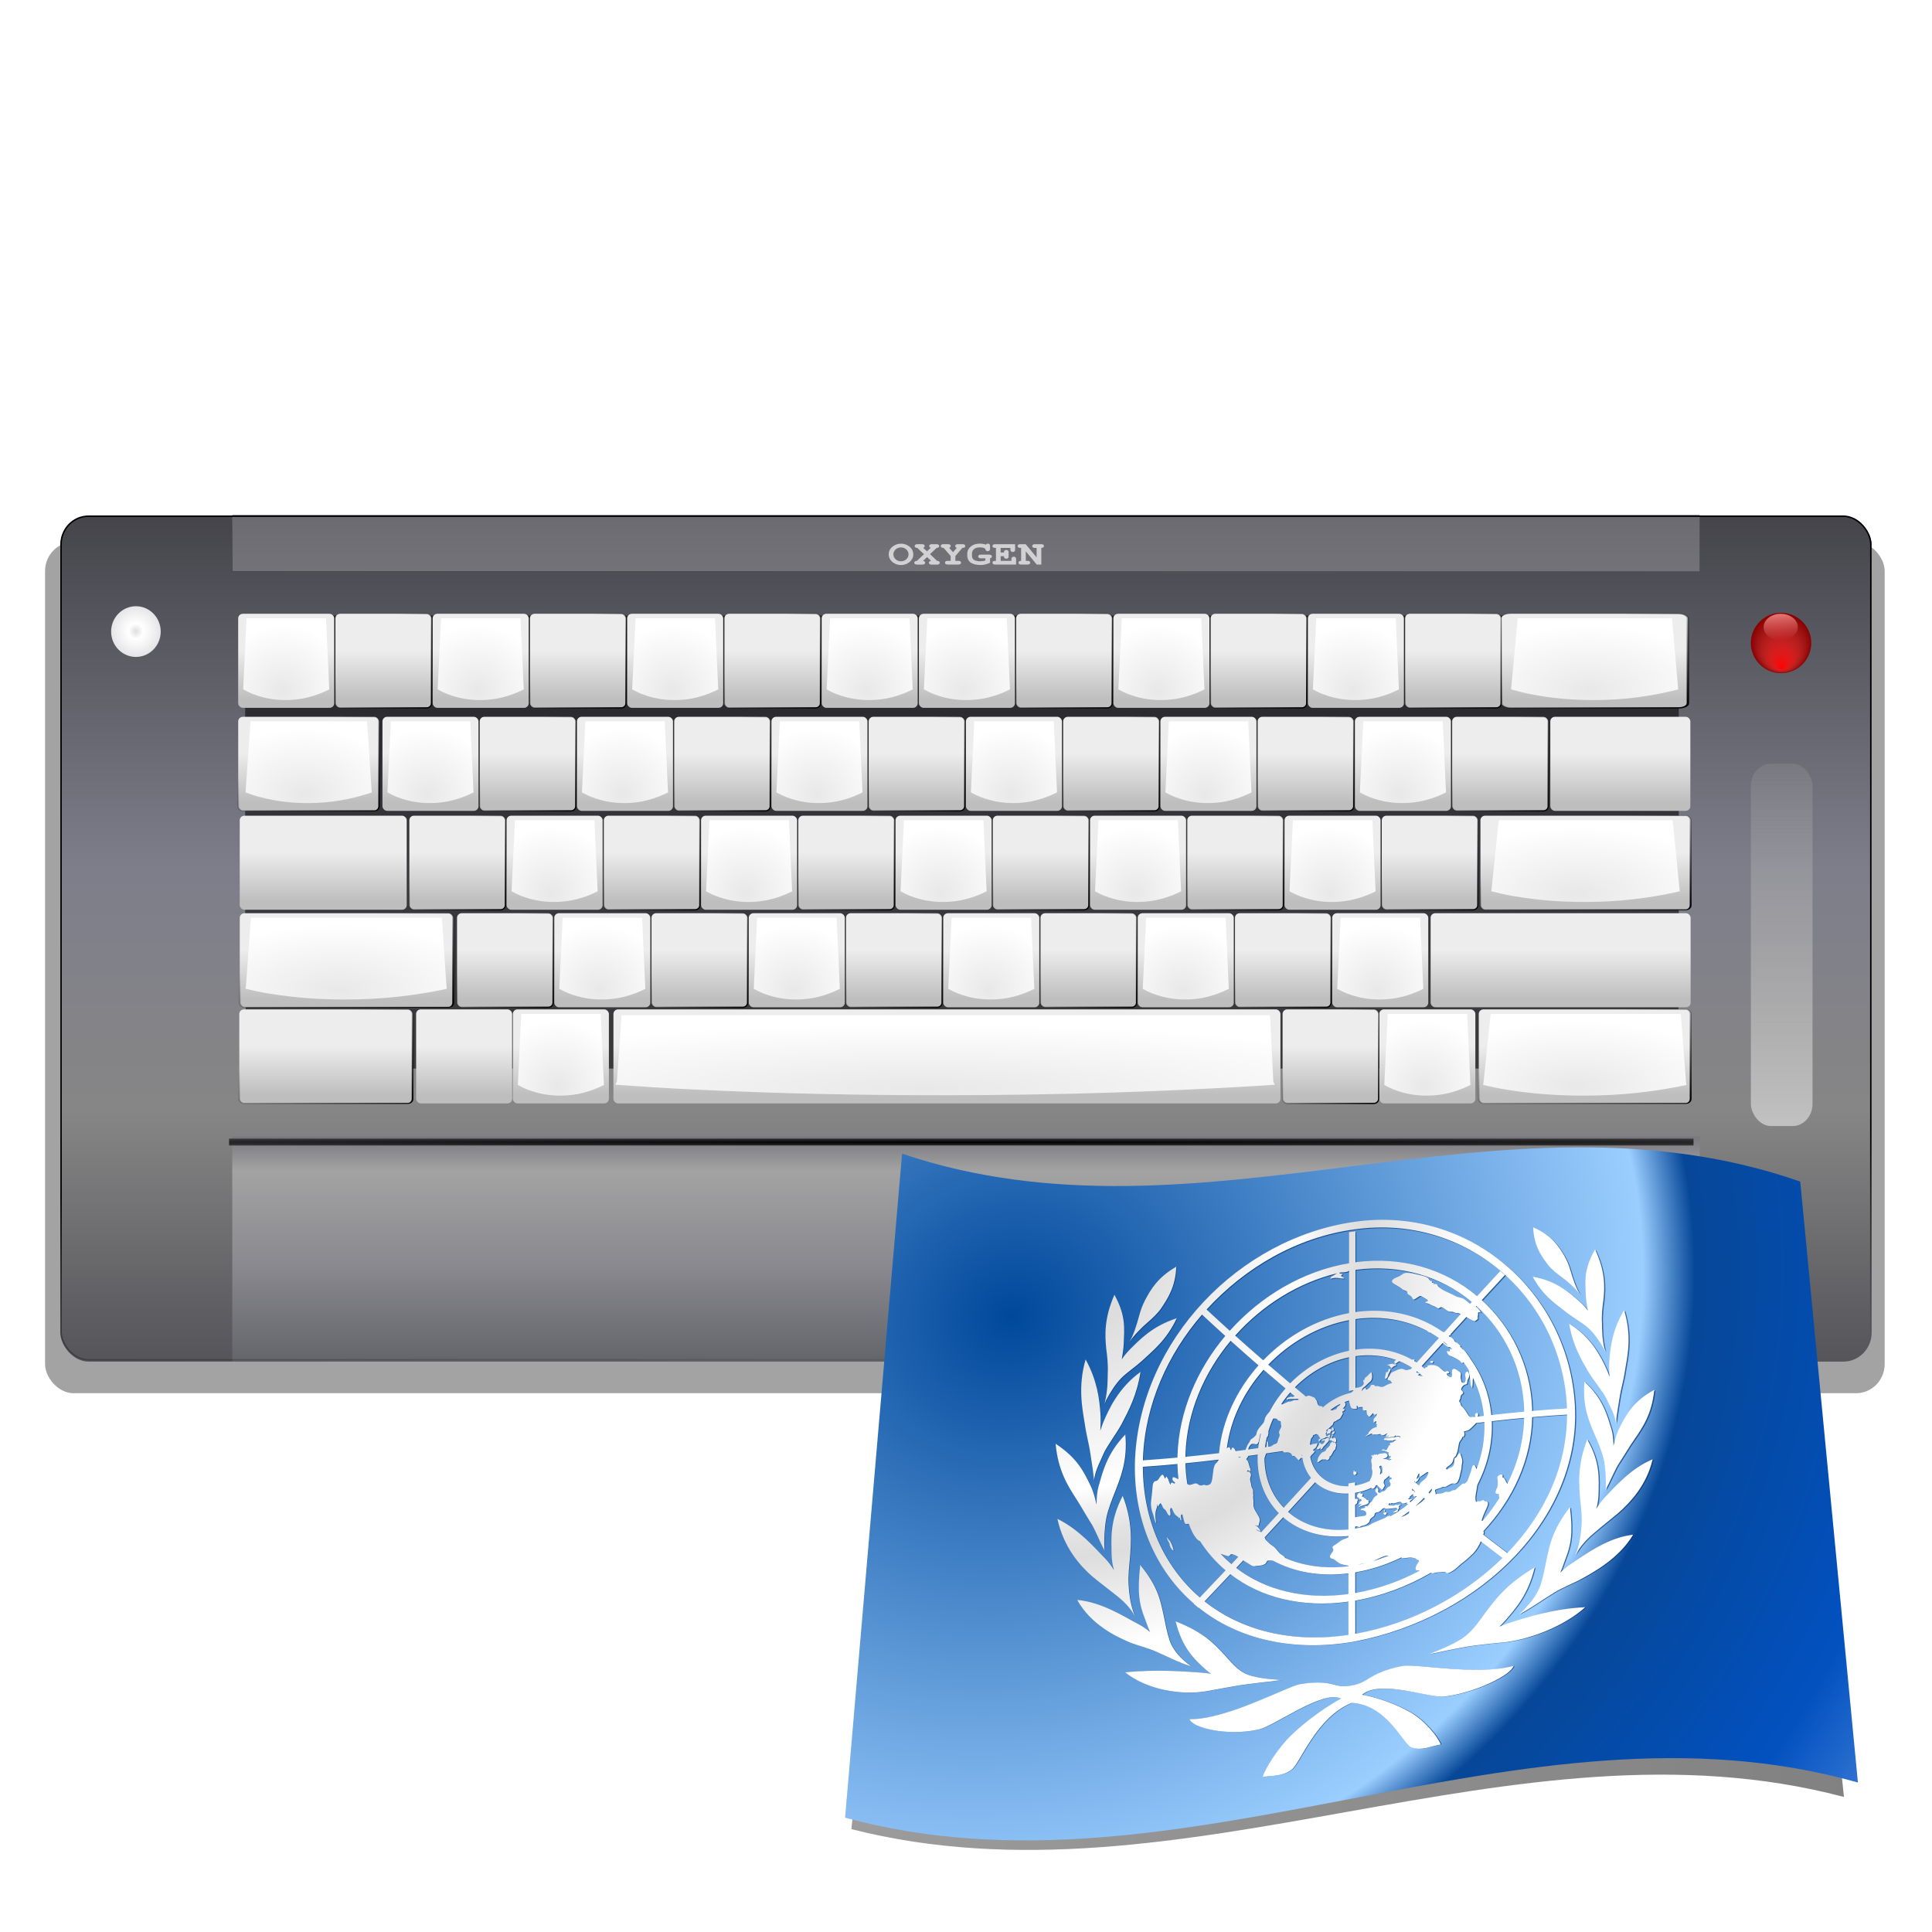 <svg height="256" width="256" xmlns="http://www.w3.org/2000/svg" xmlns:xlink="http://www.w3.org/1999/xlink">
  <defs>
    <linearGradient id="linearGradient3028">
      <stop offset="0"/>
      <stop offset="1" stop-opacity="0"/>
    </linearGradient>
    <linearGradient id="linearGradient3469">
      <stop offset="0" stop-color="#e8e8e8"/>
      <stop offset="1" stop-color="#fff"/>
    </linearGradient>
    <filter id="filter3252" height="1.153" width="1.069" x="-.035" y="-.077">
      <feGaussianBlur stdDeviation="3.901"/>
    </filter>
    <linearGradient id="linearGradient3281" gradientTransform="matrix(.445 0 0 .455 -10.817 -104.254)" gradientUnits="userSpaceOnUse" x1="302.94" x2="302.94" y1="456.541" y2="334.461">
      <stop offset="0" stop-color="#55555a"/>
      <stop offset=".296" stop-color="#868686"/>
      <stop offset=".581" stop-color="#7e7e8b"/>
      <stop offset="1" stop-color="#44444a"/>
    </linearGradient>
    <linearGradient id="linearGradient3278" gradientTransform="matrix(.445 0 0 .455 -8.189 -194.765)" gradientUnits="userSpaceOnUse" x1="271.443" x2="271.443" y1="622.861" y2="655.371">
      <stop offset="0" stop-color="#74747c"/>
      <stop offset=".162" stop-color="#a3a3a3"/>
      <stop offset=".581" stop-color="#89898f"/>
      <stop offset="1" stop-color="#65656c"/>
    </linearGradient>
    <radialGradient id="radialGradient3443" cx="58.886" cy="448.945" gradientTransform="matrix(2.633 0 0 .097 -96.164 299.623)" gradientUnits="userSpaceOnUse" r="109.231" xlink:href="#linearGradient3028"/>
    <filter id="filter3214" height="1.586" width="1.018" x="-.009" y="-.293">
      <feGaussianBlur stdDeviation=".825"/>
    </filter>
    <linearGradient id="linearGradient3445" gradientUnits="userSpaceOnUse" x1="277.348" x2="277.348" y1="386.941" y2="306.344">
      <stop offset="0" stop-color="#74747c"/>
      <stop offset=".162" stop-color="#8a8a8a"/>
      <stop offset=".581" stop-color="#707076"/>
      <stop offset="1" stop-color="#4c4c52"/>
    </linearGradient>
    <linearGradient id="linearGradient3492" gradientUnits="userSpaceOnUse" x1="233.393" x2="234.516" xlink:href="#linearGradient3028" y1="272.454" y2="303.628"/>
    <clipPath id="clipPath3268-3">
      <rect height="122.081" rx="4.198" ry="4.176" width="269.646" x="33.294" y="181.339"/>
    </clipPath>
    <filter id="filter4938" height="1.06" width="1.027" x="-.014" y="-.03">
      <feGaussianBlur stdDeviation="1.432"/>
    </filter>
    <radialGradient id="radialGradient3447" cx="168.07" cy="424.393" gradientTransform="matrix(3.365 0 0 .012 -398.088 266.803)" gradientUnits="userSpaceOnUse" r="109.511" xlink:href="#linearGradient3028"/>
    <filter id="filter3298" height="2.943" width="1.009" x="-.004" y="-.972">
      <feGaussianBlur stdDeviation=".405"/>
    </filter>
    <linearGradient id="linearGradient4143" gradientTransform="matrix(.968 0 0 .927 2.206 39.593)" gradientUnits="userSpaceOnUse" x1="64.232" x2="64.232" y1="539.421" y2="531.572">
      <stop offset="0" stop-color="#bebebe"/>
      <stop offset="1" stop-color="#ededed"/>
    </linearGradient>
    <linearGradient id="linearGradient4145" gradientTransform="matrix(.968 0 0 .927 2.206 39.593)" gradientUnits="userSpaceOnUse" x1="72.816" x2="62.601" xlink:href="#linearGradient3028" y1="540.749" y2="530.534"/>
    <radialGradient id="radialGradient4147" cx="64.893" cy="538.299" gradientTransform="matrix(1.588 -.02 .019 1.5 -48.613 -268.111)" gradientUnits="userSpaceOnUse" r="7.016" xlink:href="#linearGradient3469"/>
    <filter id="filter3545" height="1.046" width="1.043" x="-.022" y="-.023">
      <feGaussianBlur stdDeviation=".126"/>
    </filter>
    <radialGradient id="radialGradient4314" cx="64.893" cy="538.299" gradientTransform="matrix(11.108 -.018 .134 1.335 -647.92 -121.772)" gradientUnits="userSpaceOnUse" r="7.016" xlink:href="#linearGradient3469"/>
    <filter id="filter4344" height="1.249" width="1.03" x="-.015" y="-.124">
      <feGaussianBlur stdDeviation=".603"/>
    </filter>
    <radialGradient id="radialGradient4550" cx="44.54" cy="86.024" gradientTransform="matrix(.445 0 0 .455 -10.817 6.509)" gradientUnits="userSpaceOnUse" r="3.691">
      <stop offset="0" stop-color="#dedee0"/>
      <stop offset=".296" stop-color="#fff"/>
      <stop offset=".581" stop-color="#f5f5f6"/>
      <stop offset="1" stop-color="#e5e5e7"/>
    </radialGradient>
    <linearGradient id="linearGradient4868" gradientTransform="matrix(1 0 0 3 0 -125.574)" gradientUnits="userSpaceOnUse" x1="117.839" x2="117.839" y1="67.89" y2="58.092">
      <stop offset="0" stop-color="#c0c0c0"/>
      <stop offset="1" stop-color="#a5a5a5" stop-opacity="0"/>
    </linearGradient>
    <linearGradient id="linearGradient8510" gradientTransform="matrix(1.444 0 0 1.125 -52.584 -16.681)" gradientUnits="userSpaceOnUse" x1="117.721" x2="117.946" y1="54.037" y2="55.942">
      <stop offset="0" stop-color="#ff9494"/>
      <stop offset="1" stop-color="#ff9494" stop-opacity="0"/>
    </linearGradient>
    <radialGradient id="radialGradient8520" cx="44.54" cy="86.024" fx="44.62" fy="89.114" gradientTransform="matrix(.542 0 0 .542 93.867 -.185)" gradientUnits="userSpaceOnUse" r="3.691">
      <stop offset="0" stop-color="#f00"/>
      <stop offset="1" stop-color="#ff7d7d" stop-opacity="0"/>
    </radialGradient>
    <linearGradient id="linearGradient46334" gradientUnits="userSpaceOnUse" x1="15.584" x2="495.584" y1="-121.136" y2="-121.136">
      <stop offset="0" stop-color="#373737"/>
      <stop offset="1"/>
    </linearGradient>
    <filter id="filter7237-9" height="1.116" width="1.083" x="-.042" y="-.058">
      <feGaussianBlur stdDeviation="8.345"/>
    </filter>
    <radialGradient id="radialGradient2581-1" cx="81.471" cy="-347.542" gradientTransform="matrix(.493 .43 -.493 .493 -128.117 277.644)" gradientUnits="userSpaceOnUse" r="240">
      <stop offset="0" stop-color="#00489b"/>
      <stop offset=".5" stop-color="#9bceff"/>
      <stop offset=".541" stop-color="#064798"/>
      <stop offset=".73" stop-color="#0251c0"/>
      <stop offset="1" stop-color="#a8caff"/>
    </radialGradient>
    <filter id="filter2937-5" height="1.194" width="1.19" x="-.095" y="-.097">
      <feGaussianBlur stdDeviation="11.259"/>
    </filter>
    <radialGradient id="radialGradient2583-3" cx="353.104" cy="-347.78" gradientTransform="matrix(.28 0 0 -.264 -10.702 41.369)" gradientUnits="userSpaceOnUse" r="296.462">
      <stop offset=".148" stop-color="#ddd"/>
      <stop offset=".402" stop-color="#fff"/>
      <stop offset=".431" stop-color="#f2f2f2"/>
      <stop offset=".478" stop-color="#e2e2e2"/>
      <stop offset=".515" stop-color="#ddd"/>
      <stop offset=".675" stop-color="#fff"/>
    </radialGradient>
  </defs>
  <g transform="matrix(2 0 0 2 0 -7.65)">
    <rect filter="url(#filter3252)" height="122.081" opacity=".6" rx="4.198" ry="4.176" transform="matrix(.452 0 0 .462 -12.064 -45.389)" width="269.646" x="33.294" y="184.236"/>
    <g transform="matrix(1 0 0 1.008 0 -10.368)">
      <rect fill="url(#linearGradient3281)" height="55.574" rx="1.868" ry="1.901" width="120" x="4" y="48"/>
      <rect fill="url(#linearGradient3278)" height="14.799" rx="0" width="97.222" x="15.389" y="88.775"/>
      <g transform="matrix(.445 0 0 .455 -10.817 -104.474)">
        <rect fill="url(#radialGradient3443)" filter="url(#filter3214)" height="6.757" rx="0" width="218.463" x="58.886" y="336.335"/>
        <rect fill="url(#linearGradient3445)" height="8.149" rx="0" width="218.463" x="58.886" y="334.943"/>
      </g>
      <rect height="122.081" rx="4.198" ry="4.176" style="fill:none;stroke-width:.422;stroke-dashoffset:1.088;clip-path:url(#clipPath3268-3);stroke:url(#linearGradient3492);filter:url(#filter4938)" transform="matrix(.445 0 0 .455 -10.817 -34.55)" width="269.646" x="33.294" y="181.339"/>
      <path d="m58.411 271.354v1h218.031v-1z" fill="url(#radialGradient3447)" fill-rule="evenodd" filter="url(#filter3298)" transform="matrix(.445 0 0 .455 -10.817 -34.55)"/>
    </g>
    <rect fill-opacity=".932" height="30.015" opacity=".6" rx="4.197" ry="4.468" width="94.979" x="16.244" y="44.607"/>
    <g transform="matrix(.445 0 0 .455 -3.37 -195.125)">
      <g transform="matrix(1.903 0 0 .98 120.715 10.24)">
        <rect fill="url(#linearGradient4143)" height="13.975" rx=".711" ry=".678" stroke="url(#linearGradient4145)" stroke-dashoffset="1.088" stroke-width=".19" width="14.591" x="58.007" y="526.924"/>
        <path d="m58.726 526.438-.531 10.881-.031.5c.547.298 1.085.561 1.656.781.009.003.023-.003.031 0 1.706.652 3.513.951 5.312.938.302-.002.605-.011.906-.031.602-.041 1.217-.108 1.812-.219s1.168-.258 1.75-.438c.873-.27 1.74-.612 2.562-1.031l-.031-.5-.5-10.881z" fill="url(#radialGradient4147)" fill-rule="evenodd" filter="url(#filter3545)" transform="matrix(.933 0 0 .927 4.492 39.593)"/>
      </g>
      <g transform="matrix(1.429 0 0 .98 155.493 25.24)">
        <rect fill="url(#linearGradient4143)" height="13.975" rx=".487" ry=".678" stroke="url(#linearGradient4145)" stroke-dashoffset="1.088" stroke-width=".158" width="14.591" x="58.007" y="526.924"/>
        <path d="m58.726 526.438-.531 10.881-.031.5c.547.298 1.085.561 1.656.781.009.003.023-.003.031 0 1.706.652 3.513.951 5.312.938.302-.002.605-.011.906-.031.602-.041 1.217-.108 1.812-.219s1.168-.258 1.75-.438c.873-.27 1.74-.612 2.562-1.031l-.031-.5-.5-10.881z" fill="url(#radialGradient4147)" fill-rule="evenodd" filter="url(#filter3545)" transform="matrix(.933 0 0 .927 4.492 39.593)"/>
      </g>
      <g transform="matrix(2.145 0 0 .98 103.557 39.64)">
        <rect fill="url(#linearGradient4143)" height="13.975" rx=".325" ry=".678" stroke="url(#linearGradient4145)" stroke-dashoffset="1.088" stroke-width=".129" width="14.591" x="58.007" y="526.924"/>
        <path d="m58.726 526.438-.531 10.881-.031.5c.547.298 1.085.561 1.656.781.009.003.023-.003.031 0 1.706.652 3.513.951 5.312.938.302-.002.605-.011.906-.031.602-.041 1.217-.108 1.812-.219s1.168-.258 1.75-.438c.873-.27 1.74-.612 2.562-1.031l-.031-.5-.5-10.881z" fill="url(#radialGradient4147)" fill-rule="evenodd" filter="url(#filter3545)" transform="matrix(.933 0 0 .927 4.492 39.593)"/>
      </g>
      <g transform="matrix(2.653 0 0 .98 66.673 53.84)">
        <rect fill="url(#linearGradient4143)" height="13.975" rx=".262" ry=".678" stroke="url(#linearGradient4145)" stroke-dashoffset="1.088" stroke-width=".116" width="14.591" x="58.007" y="526.924"/>
        <path d="m58.339 526.438-.144 10.881-.031.5c.547.298 1.085.561 1.656.781.009.003.023-.003.031 0 1.706.652 3.513.951 5.312.938.302-.002.605-.011.906-.031.602-.041 1.217-.108 1.812-.219s1.168-.258 1.75-.438c.873-.27 1.74-.612 2.562-1.031l-.031-.5-.112-10.881z" fill="url(#radialGradient4147)" fill-rule="evenodd" filter="url(#filter3545)" transform="matrix(.973 0 0 .927 1.906 39.593)"/>
      </g>
      <g transform="matrix(1.437 0 0 .98 -40.316 25.24)">
        <rect fill="url(#linearGradient4143)" height="13.975" rx=".484" ry=".678" stroke="url(#linearGradient4145)" stroke-dashoffset="1.088" stroke-width=".157" width="14.591" x="58.007" y="526.924"/>
        <path d="m58.726 526.438-.531 10.881-.031.5c.547.298 1.085.561 1.656.781.009.003.023-.003.031 0 1.706.652 3.513.951 5.312.938.302-.002.605-.011.906-.031.602-.041 1.217-.108 1.812-.219s1.168-.258 1.75-.438c.873-.27 1.74-.612 2.562-1.031l-.031-.5-.5-10.881z" fill="url(#radialGradient4147)" fill-rule="evenodd" filter="url(#filter3545)" transform="matrix(.933 0 0 .927 4.492 39.593)"/>
      </g>
      <g transform="matrix(1.704 0 0 .98 -55.579 39.64)">
        <rect fill="url(#linearGradient4143)" height="13.975" rx=".409" ry=".678" stroke="url(#linearGradient4145)" stroke-dashoffset="1.088" stroke-width=".144" width="14.591" x="58.007" y="526.924"/>
        <path d="m58.726 526.438-.531 10.881-.031.5c.547.298 1.085.561 1.656.781.009.003.023-.003.031 0 1.706.652 3.513.951 5.312.938.302-.002.605-.011.906-.031.602-.041 1.217-.108 1.812-.219s1.168-.258 1.75-.438c.873-.27 1.74-.612 2.562-1.031l-.031-.5-.5-10.881z" fill="url(#radialGradient4147)" fill-rule="evenodd" filter="url(#filter3545)" transform="matrix(.933 0 0 .927 4.492 39.593)"/>
      </g>
      <g transform="matrix(2.178 0 0 .98 -83.07 53.84)">
        <rect fill="url(#linearGradient4143)" height="13.975" rx=".32" ry=".678" stroke="url(#linearGradient4145)" stroke-dashoffset="1.088" stroke-width=".128" width="14.591" x="58.007" y="526.924"/>
        <path d="m58.539 526.438-.344 10.881-.031.5c.547.298 1.085.561 1.656.781.009.003.023-.003.031 0 1.706.652 3.513.951 5.312.938.302-.002.605-.011.906-.031.602-.041 1.217-.108 1.812-.219s1.168-.258 1.75-.438c.873-.27 1.74-.612 2.562-1.031l-.031-.5-.313-10.881z" fill="url(#radialGradient4147)" fill-rule="evenodd" filter="url(#filter3545)" transform="matrix(.981 0 0 .927 1.343 39.593)"/>
      </g>
      <g id="g4245" transform="matrix(.98 0 0 .98 12.677 67.84)">
        <rect fill="url(#linearGradient4143)" height="13.975" rx=".711" ry=".678" stroke="url(#linearGradient4145)" stroke-dashoffset="1.088" stroke-width=".19" width="14.591" x="58.007" y="526.924"/>
        <path d="m58.726 526.438-.531 10.881-.031.5c.547.298 1.085.561 1.656.781.009.003.023-.003.031 0 1.706.652 3.513.951 5.312.938.302-.002.605-.011.906-.031.602-.041 1.217-.108 1.812-.219s1.168-.258 1.75-.438c.873-.27 1.74-.612 2.562-1.031l-.031-.5-.5-10.881z" fill="url(#radialGradient4147)" fill-rule="evenodd" filter="url(#filter3545)" transform="matrix(.933 0 0 .927 4.492 39.593)"/>
      </g>
      <g transform="matrix(2.162 0 0 .98 102.324 67.84)">
        <rect fill="url(#linearGradient4143)" height="13.975" rx=".322" ry=".678" stroke="url(#linearGradient4145)" stroke-dashoffset="1.088" stroke-width=".128" width="14.591" x="58.007" y="526.924"/>
        <path d="m58.68 526.438-.485 10.881-.031.5c.547.298 1.085.561 1.656.781.009.003.023-.003.031 0 1.706.652 3.513.951 5.312.938.302-.002.605-.011.906-.031.602-.041 1.217-.108 1.812-.219s1.168-.258 1.75-.438c.873-.27 1.74-.612 2.562-1.031l-.031-.5-.361-10.881z" fill="url(#radialGradient4147)" fill-rule="evenodd" filter="url(#filter3545)" transform="matrix(.998 0 0 .927 .261 39.593)"/>
      </g>
      <g transform="matrix(6.806 0 0 .98 -295.892 67.84)">
        <rect fill="url(#linearGradient4143)" height="13.975" rx=".102" ry=".678" stroke="url(#linearGradient4145)" stroke-dashoffset="1.088" stroke-width=".072" width="14.591" x="58.007" y="526.924"/>
      </g>
      <path d="m100.122 585.077-.71 9.68-.219.445c3.828.265 7.59.499 11.589.695.06.003.158-.003.219 0 11.938.58 24.58.846 37.171.834 2.11-.002 4.234-.01 6.341-.028 4.215-.036 8.515-.096 12.682-.195 4.167-.099 8.174-.229 12.245-.389 6.107-.24 12.175-.544 17.93-.917l-.219-.445-.492-9.68z" fill="url(#radialGradient4314)" fill-rule="evenodd" filter="url(#filter4344)"/>
      <g transform="matrix(1.768 0 0 .98 -59.357 67.84)">
        <rect fill="url(#linearGradient4143)" height="13.975" rx=".394" ry=".678" stroke="url(#linearGradient4145)" stroke-dashoffset="1.088" stroke-width=".142" width="14.591" x="58.007" y="526.924"/>
        <path d="m58.726 526.438-.531 10.881-.031.5c.547.298 1.085.561 1.656.781.009.003.023-.003.031 0 1.706.652 3.513.951 5.312.938.302-.002.605-.011.906-.031.602-.041 1.217-.108 1.812-.219s1.168-.258 1.75-.438c.873-.27 1.74-.612 2.562-1.031l-.031-.5-.5-10.881z" fill="url(#radialGradient4147)" fill-rule="evenodd" filter="url(#filter3545)" transform="matrix(.933 0 0 .927 4.492 39.593)"/>
      </g>
      <use id="use755" transform="translate(74.856 -57.6)" xlink:href="#g4245"/>
      <use id="use757" transform="translate(72.391)" xlink:href="#use755"/>
      <use id="use759" transform="translate(-14.478)" xlink:href="#use757"/>
      <use id="use761" transform="translate(-14.478)" xlink:href="#use759"/>
      <use id="use763" transform="translate(-14.478)" xlink:href="#use761"/>
      <use id="use765" transform="translate(-14.478)" xlink:href="#use763"/>
      <use id="use767" transform="translate(-28.956)" xlink:href="#use765"/>
      <use id="use769" transform="translate(-14.478)" xlink:href="#use767"/>
      <use id="use771" transform="translate(-14.478)" xlink:href="#use769"/>
      <use id="use773" transform="translate(-14.478)" xlink:href="#use771"/>
      <use id="use775" transform="translate(-14.478)" xlink:href="#use773"/>
      <use id="use777" transform="translate(-14.478)" xlink:href="#use775"/>
      <use id="use779" transform="translate(-14.478)" xlink:href="#use777"/>
      <use id="use781" transform="translate(180.737 15)" xlink:href="#use779"/>
      <use id="use783" transform="translate(-14.478)" xlink:href="#use781"/>
      <use id="use785" transform="translate(-14.478)" xlink:href="#use783"/>
      <use id="use787" transform="translate(-14.478)" xlink:href="#use785"/>
      <use id="use789" transform="translate(-14.478)" xlink:href="#use787"/>
      <use id="use791" transform="translate(-14.478)" xlink:href="#use789"/>
      <use id="use793" transform="translate(-14.478)" xlink:href="#use791"/>
      <use id="use795" transform="translate(-14.478)" xlink:href="#use793"/>
      <use id="use797" transform="translate(-14.478)" xlink:href="#use795"/>
      <use id="use799" transform="translate(-14.478)" xlink:href="#use797"/>
      <use id="use801" transform="translate(-14.478)" xlink:href="#use799"/>
      <use id="use803" transform="translate(-14.478)" xlink:href="#use801"/>
      <use id="use805" transform="translate(148.781 14.4)" xlink:href="#use803"/>
      <use id="use807" transform="translate(-14.478)" xlink:href="#use805"/>
      <use id="use809" transform="translate(-14.478)" xlink:href="#use807"/>
      <use id="use811" transform="translate(-14.478)" xlink:href="#use809"/>
      <use id="use813" transform="translate(-14.478)" xlink:href="#use811"/>
      <use id="use815" transform="translate(-14.478)" xlink:href="#use813"/>
      <use id="use817" transform="translate(-14.478)" xlink:href="#use815"/>
      <use id="use819" transform="translate(-14.478)" xlink:href="#use817"/>
      <use id="use821" transform="translate(-14.478)" xlink:href="#use819"/>
      <use id="use823" transform="translate(-14.478)" xlink:href="#use821"/>
      <use id="use825" transform="translate(-14.478)" xlink:href="#use823"/>
      <use id="use827" transform="translate(137.403 14.2)" xlink:href="#use825"/>
      <use id="use829" transform="translate(-14.478)" xlink:href="#use827"/>
      <use id="use831" transform="translate(-14.478)" xlink:href="#use829"/>
      <use id="use833" transform="translate(-14.478)" xlink:href="#use831"/>
      <use id="use835" transform="translate(-14.478)" xlink:href="#use833"/>
      <use id="use837" transform="translate(-14.478)" xlink:href="#use835"/>
      <use id="use839" transform="translate(-14.478)" xlink:href="#use837"/>
      <use id="use841" transform="translate(-14.478)" xlink:href="#use839"/>
      <use id="use843" transform="translate(-14.478)" xlink:href="#use841"/>
      <use id="use845" transform="translate(-14.478)" xlink:href="#use843"/>
      <use id="use847" transform="translate(137.312 14)" xlink:href="#use845"/>
      <use id="use849" transform="translate(-14.4)" xlink:href="#use847"/>
      <use transform="translate(-114.6)" xlink:href="#use849"/>
    </g>
    <ellipse cx="9.005" cy="45.669" fill="url(#radialGradient4550)" rx="1.643" ry="1.68"/>
    <ellipse cx="118" cy="46.426" fill="#800" rx="2" ry="2"/>
    <g fill="#f1f1f1" opacity=".755" transform="matrix(1.095 0 0 .913 0 -9.574)">
      <path d="m54.513 54.128c-.176 0-.346.068-.493.197-.16.142-.249.349-.249.577 0 .43.333.777.743.777.407 0 .743-.346.743-.764 0-.244-.084-.441-.249-.591-.142-.129-.315-.197-.493-.197zm0 .27c.249 0 .459.228.459.499 0 .283-.205.512-.459.512-.252 0-.459-.228-.459-.507 0-.276.207-.504.459-.504z"/>
      <path d="m56.271 54.889.399-.454c.1-.003.157-.052.157-.134 0-.045-.021-.084-.058-.11-.029-.021-.055-.026-.126-.026h-.236c-.055 0-.073.003-.097.011-.05.016-.089.071-.089.126 0 .055.026.092.092.126l-.226.252-.231-.252c.066-.034.092-.068.092-.129 0-.042-.021-.081-.06-.108-.026-.021-.055-.026-.126-.026h-.239c-.052 0-.071.003-.094.011-.05.016-.089.071-.089.126 0 .042.024.084.058.108.024.018.042.024.1.026l.407.454-.428.486c-.1 0-.16.052-.16.134 0 .092.063.136.184.136h.291c.121 0 .184-.045.184-.136 0-.073-.05-.123-.131-.131l.247-.278.244.276c-.084.011-.134.06-.134.134 0 .092.063.136.184.136h.291c.055 0 .094-.005.115-.018.042-.026.068-.071.068-.118 0-.042-.021-.084-.058-.11-.026-.016-.045-.021-.102-.024z"/>
      <path d="m57.804 55.026.425-.591c.115 0 .176-.047.176-.134 0-.045-.021-.084-.058-.11-.029-.021-.055-.026-.126-.026h-.241c-.063 0-.094.005-.118.018-.042.026-.068.071-.068.115 0 .06.032.105.097.131l-.228.318-.234-.318c.063-.029.094-.071.094-.129 0-.045-.021-.084-.058-.11-.026-.021-.055-.026-.126-.026h-.234c-.055 0-.073.003-.097.011-.05.016-.089.071-.089.126 0 .042.021.084.058.11.026.016.05.021.115.024l.428.591v.349h-.16c-.071 0-.092.003-.118.018-.042.026-.068.071-.068.115 0 .089.063.136.186.136h.604c.123 0 .186-.047.186-.136 0-.042-.021-.081-.058-.108-.029-.021-.055-.026-.129-.026h-.16z"/>
      <path d="m59.904 55.191c.071-.021.11-.068.11-.134 0-.042-.021-.081-.058-.108-.029-.021-.055-.026-.129-.026h-.459c-.068 0-.089.003-.115.018-.042.026-.068.068-.068.115 0 .045.021.084.06.11.026.021.058.026.123.026h.252v.157c-.092.037-.194.055-.32.055-.163 0-.289-.037-.378-.108-.076-.063-.113-.157-.113-.297v-.16c0-.123.05-.247.136-.328.079-.076.194-.115.336-.115.189 0 .318.052.341.136.024.081.024.081.039.1.024.026.06.042.1.042.045 0 .087-.021.115-.055.021-.029.026-.05.026-.121v-.194c0-.066-.003-.087-.018-.113-.024-.039-.068-.066-.115-.066-.052 0-.081.021-.11.076-.113-.05-.239-.076-.378-.076-.22 0-.388.063-.53.197-.144.136-.226.323-.226.517v.176c0 .178.068.354.176.459.131.129.357.202.619.202.207 0 .339-.037.583-.16z"/>
      <path d="m60.544 55.036h.202v.008c0 .063.003.087.018.11.026.039.073.066.121.066.045 0 .089-.021.115-.055.021-.029.026-.05.026-.121v-.283c0-.052-.003-.068-.011-.094-.018-.047-.073-.084-.131-.084-.045 0-.087.021-.113.055-.021.029-.026.055-.026.123v.008h-.202v-.333h.593v.115c0 .06.005.089.021.113.026.039.073.066.121.066.045 0 .087-.021.115-.055.021-.029.026-.052.026-.123v-.386h-1.189c-.071 0-.089.003-.115.018-.042.026-.068.068-.068.115 0 .045.021.084.058.11.029.021.058.026.126.026h.029v.94h-.029c-.066 0-.089.005-.115.018-.042.026-.068.068-.068.115 0 .089.063.136.184.136h1.247v-.391c0-.063-.005-.089-.021-.113-.026-.042-.071-.066-.121-.066-.045 0-.087.021-.115.055-.021.029-.026.052-.026.123v.121h-.651z"/>
      <path d="m62.064 54.682.664.963h.276v-1.21c.102-.003.16-.05.16-.134 0-.045-.021-.084-.058-.11-.029-.021-.055-.026-.126-.026h-.341c-.066 0-.092.005-.115.018-.042.026-.068.071-.068.118 0 .042.021.084.058.11.029.018.058.024.126.024h.081v.688l-.661-.958h-.307c-.066 0-.092.005-.115.018-.042.026-.068.071-.068.118 0 .042.024.084.058.11.029.018.058.024.126.024h.029v.94c-.1 0-.16.05-.16.134 0 .089.063.136.186.136h.339c.121 0 .184-.045.184-.136 0-.042-.021-.084-.058-.11-.029-.021-.052-.024-.126-.024h-.081z"/>
    </g>
    <rect fill="url(#linearGradient4868)" height="24" rx="1.304" ry="1.477" width="4.085" x="116" y="54.426"/>
    <ellipse cx="117.978" cy="45.372" fill="url(#linearGradient8510)" rx="1.131" ry=".881"/>
    <ellipse cx="118" cy="46.426" fill="url(#radialGradient8520)" rx="2" ry="2"/>
  </g>
  <g transform="translate(50.661 33.015)">
    <path d="m46.417-293.204 421.839 13.991 27.328 301.131c-159.999-47.878-320 63.645-480 17.628z" fill="url(#linearGradient46334)" filter="url(#filter7237-9)" opacity=".7" transform="matrix(.274 0 0 .242 57.88 199.785)"/>
    <path d="m68.869 119.849c39.671 13.402 79.341-10.139 119.012 3.7 2.547 26.542 5.094 53.085 7.641 79.627-44.735-12.66-89.47 16.829-134.205 4.661 2.517-29.329 5.035-58.658 7.552-87.987z" fill="url(#radialGradient2581-1)" stroke-width=".255"/>
    <path d="m131.654-144.144c.581 4.275 1.419 8.97 1.905 14.338-.001.094-.003.186-.005.28.005-.044.014-.088.02-.132.006.059.013.116.017.177.044-.38.088-.757.133-1.135.858-4.906 2.833-8.28 4.269-12.046 1.634-3.971 5.998-9.871 8.663-15.061 3.357-6.825 7.189-14.327 8.96-26.091-10.289 7.79-15.017 18.485-17.751 25.501-.535 1.463-.955 2.722-1.317 3.961.19-3.297.226-6.436.075-8.384-.471-7.572-1.547-16.841-7.044-27.345-3.801 13.763-1.496 25.025-.342 32.577.496 4.245 2.053 10.526 2.417 13.36zm31.382 100.496c3.742 1.664 11.292 5.815 16.59 7.341-.632-.51-1.334-1.074-2.076-1.672-4.27-3.646-6.778-7.308-8.083-11.095-1.318-4.153-2.176-9.07-2.92-12.934-1.618-7.848-2.78-14.311-11.07-25.136-1.493 13.993-.438 19.982 2.188 26.908.883 2.37 1.496 4.536 2.47 6.749-1.72-1.529-3.363-2.75-5.493-3.958-6.492-3.521-17.099-11.006-29.083-12.139 6.554 12.414 18.517 18.552 25.539 21.549 3.473 1.443 8.152 2.597 11.938 4.387zm-31.308-65.08c2.497 3.886 4.351 9.783 6.971 14.657-.052-.257-.101-.518-.151-.776-.327-5.331.067-11.325.838-15.643.766-4.195 2.694-9.366 4.041-12.955 2.643-7.331 6.146-15.732 4.985-29.021-8.859 9.692-10.74 18.899-12.731 26.152-.628 2.41-.897 5.786-.913 8.946-.708-3.47-1.698-7.202-2.985-9.812-3.042-6.584-6.134-13.542-16.429-20.651 1.184 13.514 5.816 21.083 9.688 27.454 1.948 3.107 4.587 8.132 6.686 11.649zm.982 27.371c2.808 2.516 6.787 5.644 9.998 8.348 3.033 2.455 6.959 5.78 9.786 10.676.113.225.225.444.339.669-.014-.043-.026-.083-.04-.126.093.168.187.337.277.509-.328-.836-.649-1.709-.966-2.601-1.384-4.587-1.912-9.025-2.115-12.828-.356-4.509.267-9.697.61-13.776.595-8.311 1.388-18.047-3.427-31.246-6.223 12.693-5.386 21.4-5.282 29.425.095 2.979.489 5.388 1.122 7.733-1.155-1.939-2.247-3.616-3.856-5.433-5.025-5.492-12.795-14.993-22.93-20.185 2.888 14.335 10.841 23.657 16.484 28.835zm243.839-103.676c-2.748-6.467-7.502-16.469-17.808-22.927 1.796 10.992 5.646 17.741 9.018 23.948 2.677 4.7 7.054 10.019 8.698 13.688 1.445 3.478 3.425 6.578 4.297 11.157.042.352.088.701.133 1.055.005-.056.012-.108.016-.165.007.042.016.081.021.122-.002-.087-.005-.17-.006-.258.473-5.051 1.303-9.468 1.873-13.475.356-2.661 1.899-8.54 2.389-12.494 1.137-7.052 3.416-17.459-.416-30.399-5.473 9.671-6.531 18.47-6.98 25.562-.15 1.832-.105 4.776.092 7.866-.365-1.154-.789-2.323-1.327-3.68zm-18.377-28.014c2.574 2.118 7.305 5.006 9.651 7.277 2.403 2.216 5.15 6.17 7.257 10.112.266.59.517 1.175.74 1.742-.046-.193-.086-.377-.129-.565.02.04.04.079.061.119-.036-.103-.068-.208-.106-.312-1.438-6.377-1.242-10.032-1.366-13.721-.224-3.737.232-8.031.682-11.327.698-6.673.923-14.616-3.93-25.467-5.596 10.17-4.604 16.41-4.394 22.912.111 2.367.473 4.968.993 7.681-1.22-1.694-2.532-3.19-3.937-4.511-4.861-4.413-10.646-10.277-22.193-12.422 4.994 9.902 11.216 13.879 16.671 18.482zm-2.514-17.893c2.41 1.812 6.335 5.497 8.385 8.432-1.978-3.012-3.588-8.186-4.55-11.675-.961-3.486-1.704-5.321-3.086-7.915-2.525-4.506-5.898-10.216-14.718-14.199.396 9.751 4.13 14.768 7.236 19.102 1.568 2.102 4.322 4.436 6.733 6.255zm-215.582 47.68c-.114 3.93.091 7.812-1.333 14.648-.034.112-.068.225-.104.337.021-.042.042-.086.062-.129-.042.203-.082.4-.128.607.222-.612.473-1.242.735-1.88 2.097-4.267 4.834-8.59 7.232-11.088 2.343-2.539 7.064-5.968 9.633-8.468 5.443-5.376 11.656-10.38 16.625-21.483-11.539 3.938-17.312 10.501-22.162 15.555-1.399 1.497-2.708 3.164-3.924 5.028.513-2.905.87-5.684.975-8.197.194-6.93 1.172-13.499-4.45-24.169-4.824 11.621-4.583 20.086-3.866 27.19.454 3.506.922 8.065.705 12.049zm239.662 36.54c-.025-2.961-.302-6.111-.933-8.34-2.006-6.699-3.91-15.37-12.791-23.843-1.128 12.678 2.395 20.307 5.055 27.019 1.352 3.279 3.294 8.016 4.068 11.916.777 4.009 1.191 9.614.88 14.656-.053.255-.104.516-.155.768 2.608-4.788 4.448-10.433 6.936-14.165 2.091-3.375 4.72-8.112 6.66-10.996 3.859-5.943 8.473-12.732 9.626-25.126-10.279 5.914-13.356 12.656-16.382 18.831-1.278 2.465-2.265 5.998-2.964 9.28zm-211.324 45.842c-.073.024-.145.05-.217.075.125 1.67.555 1.52 1.066 2.827.267.706-.012 1.032.738 2.366.354.562.598 1.162 1.315 1.252-.388-1.807-.723-2.826-1.52-4.377-.548-.947-.895-.94-1.382-2.143zm111.304 64.411c-16.086 3.387-15.628 8.37-23.99 9.75 0-.001 0-.002 0-.002-.055.01-.111.021-.166.031v.002c-8.362 1.792-7.91-3.319-23.998-.743-6.183 1.006-35.208 17.992-52.661 17.576.993 4.322 17.69 8.701 32.638 5.224 7.758-1.757 30.288-20.021 39.177-15.509-.005-.001-10.8 5.783-22.762 17.432-7.337 7.237-13.291 17.801-14.495 21.862 4.578-.839 9.146-.062 13.752-3.68 4.028-2.96 11.416-26.044 28.436-33.437 17.026.866 24.434 20.931 28.464 22.313 4.611 1.824 9.175-.649 13.753-1.479-1.208-3.555-7.17-11.797-14.515-16.218-11.972-7.054-22.77-8.683-22.776-8.684 8.884-7.912 31.429 1.788 39.188.851 14.945-1.928 31.637-10.965 32.625-15.334-17.449 4.992-46.486-1.27-52.67.045zm49.387-21.141c-1.221.514-2.344.974-3.439 1.421.814-.81 1.6-1.659 2.382-2.572 5.601-6.711 11.331-13.677 14.346-27.107-13.417 8.437-18.246 15.574-23.466 22.855-2.516 3.619-5.417 8.291-9.326 11.543-4.002 3.41-11.534 6.663-17.239 9.069.027-.005.059-.013.085-.018-.076.025-.156.053-.23.08.337-.074.718-.158 1.129-.251 2.174-.421 4.696-.968 7.318-1.61 5.318-1.146 11.292-2.325 14.227-2.642 4.808-.641 8.529-1.067 13.353-1.525 11.2-1.352 27.682-7.571 38.13-17.555-15.11.662-29.531 5.607-37.27 8.312zm46.308-63.074c-1.604 1.843-2.694 3.528-3.843 5.476.628-2.279 1.017-4.593 1.104-7.412.087-7.582.903-15.886-5.348-27.323-4.785 12.989-3.969 22.209-3.355 30.004.354 3.828.987 8.673.642 13-.194 3.64-.713 7.923-2.085 12.492-.316.896-.635 1.775-.961 2.622.09-.179.183-.353.275-.526-.015.042-.026.081-.041.123.115-.23.226-.456.339-.687 2.813-5.094 6.732-8.754 9.761-11.39 3.204-2.901 7.175-6.166 9.978-8.679 5.631-5.239 13.562-13.926 16.418-27.045-10.124 4.381-17.872 13.767-22.884 19.345zm-175.574 94.383c2.935-.61 8.909-1.375 14.229-2.058 2.621-.255 5.144-.588 7.317-.937.411-.054.793-.103 1.13-.148-.075-.001-.155 0-.232.001.027-.005.058-.008.084-.012-5.709-.388-13.245-1.119-17.253-3.3-3.917-2.039-6.827-5.917-9.352-8.864-5.235-5.944-10.075-11.693-23.51-17.249 3.045 13.264 8.791 19.015 14.406 24.323.784.716 1.566 1.365 2.387 1.959-1.099-.139-2.22-.288-3.442-.473-7.745-.569-22.17-1.889-37.279-.228 10.471 8.969 26.963 11.479 38.165 9.513 4.818-.937 8.543-1.643 13.35-2.527zm154.682-56.889c.968-2.294 1.575-4.472 2.454-6.887 2.61-7.06 3.651-12.9 2.125-26.005-8.262 11.608-9.409 18.164-11.01 25.978-.734 3.856-1.578 8.752-2.888 13.031-1.3 3.931-3.801 8.004-8.062 12.591-.737.76-1.438 1.48-2.065 2.132 5.292-2.865 12.83-8.556 16.568-10.868 3.781-2.479 8.456-4.404 11.925-6.303 7.013-4.018 18.962-11.02 25.486-22.731-11.981 1.391-22.57 9.906-29.052 14.332-2.126 1.497-3.767 2.953-5.481 4.73zm-83.035-30.514c-.098-.372-.195-.745-.293-1.117-.428.628-.561 1.021.293 1.117zm-24.516-34.68c-.078-.157-.155-.313-.233-.47-.318.13-.82.449-1.088.784-.266.334-.059.702-.405 1.184-.401.729-1.198 1.281-1.383 1.47-.293.233-.111.497-.565 1.022-.641.714-1.139.578-1.538.856-.506.318-1.176 1.384-1.525 1.866-.484.877-.596 1.375-.739 2.223-.055.25-.191.645-.035.807.155.161.474.031.663-.158.399-.276 1.252-1.078 1.597-1.107.317-.13.475.032.711.046.344-.027.555-.113.794-.099.237.016.526.236.79.354.606.09 1.09-.786 1.2-1.283.056-.248.11-.496.034-.804.131.059.262.117.393.176.695-.962.806-1.46 1.289-2.336.401-.729.72-.859.987-1.195.16-.291.11-.497.139-.848.11-.497.402-.729.224-1.448-.05-.652-.596-1.445-1.31-1.04zm-.256-3.849c-.527.215-.633.26-.612.816-.176.072-.352.144-.528.216.061.088.122.175.183.263.606-.361 1.029-.533.957-1.295zm.933 1.425c-.368-.074-.765.201-1.055.433-.026-.102-.209-.367-.338-.426-.943-.517-1.705 2.052-.406 1.184.363.528 1.494.855 2.148 1.152.187-.189.268-.335.323-.583.188-.643-.066-1.67-.672-1.76zm-6.522 4.702c-.08.147-.242.438-.297.687-.03.353.363.53.657.298.292-.233.589-.919.855-1.254.268-.336.374-.378.666-.611.267-.335.614-.816.882-1.152.799-1.005.901-.595 1.07-1.793-.052-.206.029-.353-.022-.557-.544-.794-1.978.47-2.107.41-.229.019-.457.037-.685.055-.237-.018-.635.259-.951.387.81.461.835.564 1.785.175-.059.702-.783 2.016-1.546 1.763-.497-.136-.598-.548-.834-.563-.368-.076-.297.687-.459.978-.353.937-1.118 1.135-1.029 2.455.124-.126.249-.252.373-.377.518.689 1.163-.48 1.642-.901zm3.675-3.989c.009.034.018.068.027.103-.044-.019-.089-.038-.133-.058.035-.014.071-.029.106-.045zm13.032 17.45c.188-.189.188-.641.137-.846s-.211-.364-.343-.423c-.239-.016-.346.029-.557.117-.053-.204-.105-.408-.157-.612-.106.044-.213.087-.318.132.024.253.05.506.074.759-.097-.073-.192-.146-.289-.22.069.423.138.846.206 1.269.289.671 1.086.115 1.247-.176zm14.719-48.363c.338-.474.313-1.027.521-1.561.313-1.025 1.068-1.666 1.012-2.77-.328.057-.658.114-.988.171 0 .45.054 1.105-.441 1.416-.104.041-.547.108-.678.047-.077.444-.155.889-.234 1.333-.13.391-.338 1.375-.259 1.681.027.553.755.258 1.067-.317zm20.825-8.249c-.206.081-.416.162-.597.344.055.203.186.267.343.428.131.061.263.123.393.184.732.166.986-.606.669-.933-.158-.164-.601-.104-.808-.023zm-33.365 69.244c.266.116.346.423.424.729-.276.151-.553.303-.829.455-.099.229-.196.458-.295.688-.135.243-.269.486-.404.729.507-.021 1.014-.043 1.521-.063-.694.51-1.149.587-1.527 1.42.607-.251 1.214-.502 1.82-.752 1.204-.385 2.136-.435 3.182-1.43-.089-.037-.178-.076-.268-.114.064-.364.127-.729.189-1.093-.293-.066-.585-.134-.878-.2-.125-.174-.249-.35-.374-.523-.532-.382-1.064-.762-1.596-1.144-.159-.009-.319-.019-.479-.027.32-.585.989-1.65-.157-1.514-.187.039-.372.076-.558.115.134-.242.268-.484.4-.727-.666.16-1.226.279-1.653.907-.484.875-.381 1.735.577 1.792-.082 1.048.482.477.905.752zm11.263 7.748c.83.445 1.635-1.46.375-1.281-.106.044-.35.032-.429.176-.216.091-.429.177-.615.366.125.173.251.348.375.521.026.104.188.262.294.218zm-25.76-41.059c.072-.18.144-.359.216-.539.632-.259.611-.816.273-1.242-.131-.06-.368-.077-.498-.136-1.232-.288-1.215.723-1.432 1.264-.108.345-.216.69-.325 1.036.139.094.279.188.418.281.713-.404.975-.285 1.659-.338-.103-.109-.207-.217-.311-.326zm29.064-32.324c.574-.456.626-.701 1.016-.969.181-.185 1.534-.277 1.117-1.01-.132-.061-.261-.121-.394-.181-.007.115-.016.231-.023.347-.39-.181-.911-.423-1.38-.461-.47-.036-1.952.445-2.473.653.382.147.763.294 1.146.441.33.393.66.787.991 1.18zm-115.934-22.677c2.408-2.147 5.154-4.913 6.717-7.307 3.095-4.916 6.814-10.679 7.188-20.92-8.809 5.321-12.167 11.552-14.68 16.545-1.378 2.854-2.117 4.848-3.068 8.604-.953 3.756-2.551 9.35-4.521 12.67 2.043-3.237 5.958-7.442 8.364-9.592zm87.723 53.749c.034.137.067.273.101.41.211-.086.421-.172.609-.36.345-.481-.015-1.462-.38-1.539-.344.027-.477.42-.426.625-.01.117-.02.234-.03.351.041.171.084.342.126.513zm.742 2.067c-.151-.615-.02-.555.534-.669-.049-.356-.099-.712-.148-1.069-.292.233-.713.406-.979.739-.403.729-.275 1.244.593.999zm-66.194 84.798c-.029.032-.058.065-.087.098.74.664 1.48 1.328 2.222 1.989.034-.038.069-.075.103-.113 18.761 15.969 45.091 22.445 74.201 16.952 60.312-12.357 106.921-62.407 104.104-118.13-2.817-56.557-49.534-100.371-104.349-92.15-54.815 8.208-101.423 59.196-104.104 118.786-1.136 29.522 9.378 55.676 27.91 72.568zm-24.191-68.572c5.464-.383 10.929-.851 16.393-1.39.044 2.568.218 5.087.48 7.568-.522-.148-1.364-.704-1.871-.817-.129-.067-.517-.276-.708-.096-.213.074-.229.536-.293.786.073.888.332 1.027.894 1.517.13.07.539.383.264.708-.467.506-1.36-1.012-1.844-.046-.063.25-.041.358-.125.5-.071.023-.142.049-.214.073-.234-.567-.468-1.134-.702-1.701-.052-.248-.104-.496-.157-.745-.297-.508-.594-1.015-.89-1.523-.268.358-.537.716-.805 1.074-.102-.308-.204-.616-.306-.924-.123-.225-.246-.449-.368-.674-.217-.5-.646-.355-1.028.002-.743.822-1.207 1.893-1.676 2.392-.576.535-1.068.355-1.474.604-.489.392-.786 1.175-.889 1.784-.133 1.568-.267 3.139-.4 4.707-.387 3.675-.77 4.602-.017 8.24.212.654.424 1.308.637 1.961.229.914.458 1.829.687 2.743.169.439.337.879.505 1.317.072-.023.145-.048.217-.072-.291-1.389-.502-4.062-.232-5.526.248-1.568.847-1.998.706-3.78.133.452.266.903.398 1.354.533-.752.442-1.178 1.233-1.789.327.461.457.531.697 1.136.219.497.309.923.635 1.382.328.461.565.493.87.846.282.247.503.741.699 1.13.373.673.728 1.809 1.655 1.828.272-.895.071-1.852-.004-2.741.063-.251.035-.925.226-1.105.516-.294.826.627.894.944.395.776.728 1.803 1.316 2.393.636.806 1.041.548 1.898 1.842.034-.202.067-.403.101-.604.375.665.059 1.348.924 1.612-.089-.424-.37-2.265-.224-2.66.061-.25.385-.365.6-.442.294 1.188.589 2.377.884 3.564.091.423.313.912.597 1.153.675.442 1.339-.254 1.667.198.21.607.42 1.215.631 1.822.515 1.299 1.208 2.868 1.916 3.976.533.834 1.243 1.94 2.053 2.438.181.151.418.312.671.353 3.344 5.489 7.407 10.387 12.083 14.579-4.045 4.54-8.109 9.067-12.189 13.575-16.952-15.404-26.963-38.809-27.015-65.466zm92.183-94.648c1.25.066 2.038.542 3.418.215-.585-.406-1.169-.812-1.753-1.219.266-.294.532-.589.797-.883-.509-.249-.713-.167-1.196-.313-.205-.1-.281-.253-.434-.374.351-.085.706-.156 1.056-.236.008.004.011.011.02.016.356.083 2.092-.158 2.526-.217.416-.122.66-.299.878-.505.077-.014.155-.026.231-.04-.005 7.062-.011 14.124-.017 21.185-15.603 3.053-29.771 11.72-40.675 23.651-4.454-4.08-8.884-8.203-13.289-12.377 12.8-15.147 29.687-26.517 48.461-31.286-.092.037-.177.071-.236.094-.588.348-1.075.655-1.743 1.146-.589.348-1.385.778-1.314 1.541 1.381-.323 1.893-.528 3.27-.398zm-7.038 64.992c-.01-.003-.019-.008-.029-.012.159-.291.239-.436-.021-.558-.261-.118-.836-.112-1.331-.251-.911-.421-.954-1.081-1.178-2.009-.201-.822-.305-.78-.687-1.415-.18-.268-.229-.475-.515-.697-.284-.225-.907-.425-1.296-.607-.519-.244-1.167-.548-1.716-.438-.401.045-.735.242-1.059.43-1.755-1.538-3.506-3.079-5.252-4.626 6.937-7.426 15.838-12.872 25.63-15.044-.004 5.629-.009 11.258-.014 16.887.733-.115 1.466-.231 2.199-.347-.135.155-.27.31-.405.464-.219.279-.514.579-.848.772-4.91 1.158-9.596 3.766-13.478 7.451zm6.584.573c-.059.06-.117.12-.176.18-.202.061-1.776.63-1.479.607-.371.076-.786-.039-1.177-.194 1.477-1.205 3.053-2.255 4.711-3.096-.222.443-.444.887-.667 1.331.001-.151.002-.302.003-.453-.997.632-.844 1.248-1.215 1.625zm-37.607 58.921c-.412-.252-.824-.504-1.236-.756.659.307 1.187.55 1.987.457.043-.319.086-.639.128-.958.235-1.001.535-1.234.396-2.315-.307-1.805-2.333-3.95-2.84-6.134-.218-.934-.113-1.997-.116-3.019-.057-.583-.114-1.165-.171-1.747-.073-.313.092-.605.104-1.064-.053-.395-.106-.79-.159-1.186.069-.708.129-.958-.015-1.584-.244-.548-.487-1.095-.73-1.643-.061-.43-.121-.86-.181-1.289-.128-.556-.256-1.111-.384-1.667-.286-1.249.34-2.063.36-2.98.012-.458-.678-1.436-.938-1.562-.367-.084-1.09.312-.889-.334.199-.645 1.291.064 1.574.293.188-1.207-.074-1.333-.396-2.229-.242-.889-.484-1.779-.727-2.668-.274-.688-.793-.94-.865-1.254.037-.355.353-.479.683-1.061.116-.203.193-.409.255-.614 1.488-.209 2.975-.422 4.462-.638-.017.412-.043.823-.05 1.235-.186 11.291 3.56 21.08 10.034 28.106-2.766 3.184-5.541 6.366-8.324 9.546-.677-.611-1.644-.357-2.448-1.492.577.449 1.631.939 2.35.99-.408-.744-1.263-1.879-1.864-2.433zm-8.756-34.497c-.062-.044-.093-.105-.134-.161.434-.06.868-.119 1.302-.179-.414.269-.826.508-1.168.34zm-.149 49.78c-1.074 1.213-2.149 2.426-3.226 3.638-1.819-1.626-3.539-3.365-5.158-5.209.172.078.339.157.519.229.512.183 1.025.365 1.537.548.424.14.849.279 1.273.418 1.118.252 1.119-.773 1.768-1.025.348-.021 1.646.497 2.043.68.63.354.988.561 1.244.721zm-1.258-52.977c-.123-.454-.303-.974-.783-1.417-.459-.508-.931-.556-1.189.339-.06.25-.119.5-.178.749-.529-.821-.375-1.676-1.164-1.604-.394.059-.657.302-.863.623 1.712-14.616 8.115-28.362 17.417-39.455 3.447 3.145 6.908 6.264 10.384 9.361-2.949 3.561-5.497 7.468-7.548 11.629-.736.844-1.432 1.736-1.908 2.675-.545 1.123-.319 1.601-.868 2.724-.57 1.02-2.008 2.263-2.884 3.969-.631 1.267-.489 1.891-.733 2.329-.164.291-1.396 1.453-1.69 1.682s-.611.351-.799.538c-.269.333-.41.728-.551 1.123-.309.499-.618.997-.927 1.495-.177.433-.791 1.82-1.04 2.601-1.56.216-3.118.429-4.676.639zm24.325-25.775c.315-.125.733-.292.943-.376.956-.004 1.912-.01 2.868-.017.459-.051.905-.12 1.319-.072.173.153.347.306.521.459-1.021.376-.899.113-1.929.215-.991.172-1.259.504-2.017.695-.445.065-.679.044-1.019.067-.929.447-1.858.894-2.788 1.34-.275.067-.47.036-.641-.018 1.293-2.072 2.726-4.054 4.277-5.935.703.624 1.408 1.247 2.112 1.869-.26.13-.532.3-.757.391-.419.167-.599-.101-.938-.079-.338.024-1.832.506-1.994.796-.184.189-.006.46.043.665zm-3.428 17.799c-.146.852-.659 1.623-.806 2.475-.22.542-.124.956-.579 1.478-.375.375-1.035.527-1.458.695-.437.254-.796.595-1.14.92-.485.073-.969.145-1.454.216.026-.161.07-.316.085-.481.011-.458-.044-1.683-.352-2.016-.154-.165-.261-.122-.497-.143.21.904.195 1.793-.017 2.755-.247.037-.495.073-.742.109.189-1.686.477-3.356.84-5.008.114-.039.251-.173.389-.312.274-.49.489-1.917.354-2.618.619-2.174 1.383-4.304 2.281-6.378.535-.107 1.066-.091 1.52.092.647.311.615.663.898.891.414.289.939.078 1.192.66.047.207.065.767.033 1.118.146.623.299.787.127 1.537-.276.79-.811 1.457-.958 2.31-.225.996.325.888.284 1.7zm4.966-25.996c-3.477-3.094-6.94-6.209-10.388-9.35 10.268-11.222 23.596-19.385 38.274-22.305-.004 5.109-.008 10.218-.013 15.327-10.656 2.307-20.346 8.232-27.873 16.328zm-13.878 25.271c-.596 2.364-1.027 4.772-1.287 7.207-1.57.227-3.141.451-4.712.672.098-.906.679-2.121 1.518-2.659.929-.475 2.015.234 2.544.026.53-.206.729-.853.867-1.248.274-1.317.548-2.635.822-3.952.07-.027.141-.055.211-.083.013.013.026.022.037.037zm1.681 12.397c.135-.45.225-.903.384-1.351.128-.403.271-.798.417-1.191 2.616-.388 5.233-.784 7.85-1.186.15.253.306.464.476.587.653.305 1.078.134 1.762.085.474.036.841.113 1.232.295.913.424.72 1.069 1.162 1.457.391.181.686-.051 1.103.233.63.688 1.261 1.376 1.893 2.063.322-.434.645-.867.967-1.3.3.203.596.163.737-.077.518 3.786 1.931 7.237 4.086 10.09-4.287 4.984-8.596 9.976-12.924 14.965-5.668-6.255-9.033-14.809-9.145-24.67zm17.561-1.906c.127.073.212.151.308.229.013.153.022.307.038.458-.108-.258-.238-.528-.346-.687zm-20.388-44.751c-10.331 12.281-17.295 27.666-18.709 43.982-5.302.665-10.605 1.28-15.908 1.83.006-.361-.006-.716.004-1.078.621-21.104 8.789-41.051 21.418-57.049 4.375 4.154 8.773 8.257 13.195 12.315zm-18.91 47.224c-.003.088-.008.175-.013.263-.232.354-.465.707-.698 1.06-.28.295-.561.59-.841.885-.438.619-.655 1.724-.836 2.474-.196 1.553-.391 3.106-.587 4.66-.136.96-.366 2.527-1.282 3.095-.297.224-1.282.475-1.624.487-.367-.093-.65-.33-.993-.319-.321.119-1.176.434-2.017.285-.519-.267-1.236-.916-1.71-.972-.472-.057-.9.098-1.328.252-.535.193-1.282.464-1.733.511-.423-.014-.81-.226-1.158-.528-.505-3.354-.822-6.797-.897-10.333 5.239-.549 10.478-1.159 15.717-1.82zm61.532 87.804c-26.711 4.227-50.772-2.107-68.157-16.797 4.083-4.521 8.148-9.062 12.196-13.613 14.409 11.795 34.111 17.015 55.961 13.765zm0-20.454c-20.744 3.031-39.454-1.938-53.178-13.093 1.115-1.256 2.228-2.514 3.34-3.772.808.536 1.616 1.071 2.424 1.605.819.472 1.895 1.518 2.919 1.335.341-.061.683-.121 1.024-.183 1.156-.123 2.472-.084 3.612-.771.434-.174.71-.511.877-.805.25-.442.369-.944.801-1.117.457-.071 1.554.05 2.037.08.169.026.368.061.554.093 9.986 5.673 22.254 8.021 35.589 6.264.001 3.454.001 6.909.001 10.364zm0-28.341c-.494.286-1.765.718-2.269.927-1.21.39-1.752 1.068-2.751 1.821-.369.267-.738.534-1.108.8-.406.284-1.241.744-1.379 1.139-.138.398.181.716.26 1.022.078.309.048.658.017 1.01-.466.985-1.848 2.125-1.454 3.204.289.67.747.592 1.687.991 1.258.717 2.299 1.975 3.616 2.442.964.304 2.165.613 3.382.779v.304c-11.072 1.418-21.36-.165-30.09-4.233-.002-.12-.021-.237-.063-.344-.417-.737-1.831-1.177-2.694-2.299-.813-.914-1.437-2.024-2.332-2.796-.677-.519-1.353-1.037-2.028-1.558-.42-.435-.84-.871-1.259-1.307-.202-.184-.402-.369-.604-.554-.156-.163-.436-.845-.509-1.155-.046-.078-.092-.156-.139-.234 2.938-3.36 5.866-6.722 8.785-10.085 7.751 7.145 18.68 10.724 30.934 9.381-.001.249-.001.496-.002.745.001 0 .001 0 0 0zm0-4.013c-11.326 1.175-21.423-2.18-28.589-8.812 4.287-4.946 8.555-9.893 12.802-14.832 2.632 2.567 6.019 4.417 10.029 5.235 1.897.39 3.83.499 5.759.411 0 5.999 0 11.998-.001 17.998zm.001-23.083v1.416c-1.5.035-2.999-.08-4.474-.384-7.416-1.517-12.344-7.145-13.601-14.24.063-.158.122-.317.206-.467.403-.73 1.333-1.222 2.062-2.537-.237-.016-.947-.066-.916-.417.109-.499.746-.757 1.119-1.135.535-.671.889-1.606.924-2.412-.44.104-.879.208-1.319.312-.264.032-.527.064-.791.097-.353.143-.705.287-1.058.43-.129-.048-.258-.097-.387-.146.114-.979.275-1.963.521-2.959.461-.6.996-1.036 1.005-1.77.895-.138 1.055-.428 1.503-.498.944.066 1.428 1.565 1.945 2.258-1.157.021-.825.903-.755 1.665.373-.377.776-1.108 1.172-1.382.467-.153.934-.306 1.399-.458.317-.13.398-.275.69-.508.714-.406 1.264-.064 1.732.421.373-.378.321-.583.008-.907.175-.072.351-.144.527-.215-.138-.245-.276-.49-.414-.735-.528.217-.659.157-.743.756-.499-.134-.499-.134-1.051-.023.116-.16.231-.319.347-.479-.017-.069-.034-.138-.051-.207-.971-.167.034-.804.119-1.402.03-.353-.125-.514-.282-.677.423-.324.847-.648 1.27-.971.482-.874 1.028-.533 1.168-1.38 1.13-.122.59-1.37 1.383-1.919.185-.188.525-.214.736-.301.292-.231.581-.463.872-.694.42-.172.631-.259 1.026-.534.371-.376.664-1.06.904-1.496.16-.292.504-.77.557-1.018.029-.352-.153-.615-.28-1.127.447-.069.762-.2.999-.633.264-.336.164-.746-.308-.777-.105.042-.421.17-.526.213.432-.59.864-1.18 1.296-1.77.038-.467.076-.935.114-1.401-.131.091-.263.182-.394.273.019-.232.038-.464.057-.696.639-.255 1.283-.494 1.937-.688.032.231.089.474.154.734.129.513.588 2.356.795 2.723.232.469.992.725 1.569.714.366.076.915-.034 1.231-.164-.033-.438-.066-.875-.1-1.312.105-.043.21-.086.316-.129.155.312.311.625.467.938.104-.042.314-.128.419-.171.455-.034.909-.068 1.363-.102.132.057.132.057.262.117.184.264-.004.904.073 1.21.288.673 1.073.579 1.703.321.104.86.156.612.182 1.167.132.509-.187.639.626 1.548.155.16.498.585.813.458.314-.129.869-1.144 1.526-1.749.234.467.26.569.76.706-.026.198-.054.397-.08.596.368-.375.737-.75 1.105-1.125-.134 1.744-.87 1.59-1.477 2.852-.184.638.051 1.106-.028 1.702.044.02.087.039.131.059.123-.125.245-.25.369-.375.097-.078.193-.154.29-.232.92-.487.34.877.393 1.08.078.306.315.321.553.339-.149.173-.299.347-.447.521.131.209.262.419.393.628-.631.257-1.263.515-1.895.772-.923.488-1.608 1.445-2.324 2.299.019.068.036.137.055.205.113-.009.228-.019.341-.027-.571.497-1.145.993-1.716 1.49.579-.012 1.266-.518 1.794-.733.502-.317.42-.172 1.029-.534.124.025.247.05.37.075 0 .15-.001.301-.001.452.816.004 1.634.008 2.45.013.58-.01.949-.387 1.318-.31.501.133.423.728 1.213.631.926-.039 1.557-.745 2.269-1.147-.246.399-.492.799-.738 1.198.167.195.335.39.502.584.334-.21.668-.421 1.001-.631-.657 1.053-.711.4-2.189 1 .371.076 1.452.198 1.69.214.581-.011.846-.343 1.663-.334.685-.055 1.557.156 1.634-.889.159.161.319.32.451.38.37.076.581-.01.922-.037.261-.039.748.058 1.119.25-.003.218.012.432.001.652-.114-.141-.242-.28-.404-.403-.716-.5-1.611.088-2.404.184-.537.03-1.073.059-1.61.089-.404.089-.809.178-1.213.267-.66.156-1.083-.123-1.716.134-.212.086-.502.317-.449.521.055.205.317.322.447.38.741.15.451-.071 1.587.257.635.191.818.004 1.399-.006.203.03.405.061.607.091.449-.071.501-.316.95-.385.211-.085.662-.156.899-.138-.58.459-1.161.919-1.741 1.38-.484.084-.969.169-1.454.253.372.523.505.583.108 1.305-.105-.106-.211-.212-.317-.318-.238.433-.184.637-.422 1.07-.132.241-.264.482-.396.724-.054.247-.292.681-.504.767-.316.129-.738-.149-1.004-.268-.502-.131-.716-.044-1.218.272.477.482.662.294 1.272.384.501.132 1.825.718 2.249.996-.105.045-.211.086-.265.333-.156.29.186 1.164.479 1.381.264.118.502.133.82.004-.369.525-.74 1.051-1.109 1.577.582-.013.767-.201 1.299.034-.354.144-.706.288-1.061.431-.521-.2-1.043-.401-1.564-.602-.521-.05-1.043-.1-1.563-.15.556-.113 1.432-.358 1.907-.778.848-.795.264-1.682-.529-2.035-.504-.133-.822-.003-1.378.111-.45.071-1.165.025-1.589.199-.379.192-.759.385-1.14.578.01-.117.019-.232.028-.349-.343.028-.476-.03-.74.304-.399-.177-.424-.277-.874-.206.043.169.086.339.13.509-.185-.112-.37-.224-.554-.335.008.184.017.368.024.552-.317-.32-.344-.423-.818-.453.184.413.369.826.554 1.238-.046.131-.091.263-.136.394-.528.667-.371 1.729-.215 2.341.317 1.223.076 1.659.101 2.665.078.757.369.975.315 2.123 0 .451-.244 1.79-.376 2.184-.133.243-.267.485-.4.728-.089.262-.179.524-.268.786-.068.203-.175.392-.276.579-2.192 1.109-4.513 1.877-6.871 2.282 0-.542-.001-1.082-.002-1.624-1.052.182-2.108.36-3.163.538zm61.246-83.584c.019-.344.197-.519.188-.962.02-.345-.146-.953.134-1.168.28-.214.934.111 1.168.139-.42-1.204-1.313-2.236-2.357-3.039.086-.099.172-.198.259-.297 13.289 12.742 21.953 30.947 22.642 51.671.014.428.002.851.008 1.277-5.194.503-10.387 1.073-15.581 1.696-.935-10.417-4.386-19.864-9.677-27.785-.699-1.308-1.604-2.536-2.379-3.7-.503-.596-.903-1.231-1.561-1.547.004.014.009.028.013.042-.439-.517-.892-1.018-1.349-1.517.103.037.228.029.454-.098-.448-.392-1.744-1.812-2.239-1.96.139.257.258.434.373.58-.483-.492-.971-.98-1.473-1.452.205.098.401.168.57.176-.648-.746-1.503-1.84-2.517-1.931-.121-.104-.249-.201-.371-.304.154-.18.31-.359.464-.539.267.043.53.063.776.034-.177-.183-.332-.287-.488-.369 2.525-2.934 5.043-5.853 7.552-8.754.512.32 1.02.647 1.528.993.551.358 1.884 1.1 2.455 1.116.102-.036.204-.075.308-.112.367-.319.732-.639 1.099-.958 0 0 .103-.039.073-.139.018-.344-.091-.751-.072-1.093zm11.852 79.541c-.366-.872-1.929-.199-2.394.641-.231.42-.029 1.128-.02 1.572.124.849.164 2.623-.062 3.485-.224.863-1.027 2.163-.9 3.014.171.606.926.777 1.488.684.125.438.163 1.488.365 1.912-2.341 3.969-4.983 7.796-7.93 11.434-.154.028-.324.052-.539.057.396-1.941 1.357-3.98 2.128-5.833.361-.807 1.007-2.279.883-3.126-.152-.948-1.034-.733-1.469-1.016-.408-.186-.359-.429-.6-.45-.483-.043-1.145.54-1.6.6-.32.122-.59-.001-.832-.021-.379-.083-.775.181-1.095.299-.72-1.292-.125-4.203.143-5.763.128-.88.275-1.768.408-2.656 4.68-9.647 7.164-20.197 6.876-31.064-.008-.302-.035-.597-.047-.897 5.13-.619 10.261-1.185 15.391-1.686-.261 11.59-3.075 22.757-7.979 33.085-.198-.353-.396-.706-.593-1.058-.339-.771-.85-2.151-1.816-2.25.05-.24.281-.659.194-.963zm-69.921 11.801c-.001-1.008-.003-2.017-.004-3.024 2.644-.456 5.244-1.309 7.713-2.522.12.461.571.592 1.125.278.406-.26.786-.87.964-1.411.164-.096.334-.18.496-.28.533.557 1.066 1.113 1.601 1.67.293.219.427.726.88.653.454-.074.562-.566.694-.959.16-.291.346-.479.506-.771.186-.64-.455-1.277-.481-1.829.001-.42.22-.744.233-1.227.854-.699 1.682-1.433 2.466-2.221-.013.067-.019.136-.014.209-.104.943 1.066.464 1.146 1.222.028.551-.904.142-1.064.884-.266.784.269 1.016.508 1.479.08.306-.052.697-.079 1.047-.345.929-.797.552-1.357 1.119-.478.421-.932 1.395-1.438 1.713-.4.275-.798.104-1.12.235-.427.175-.694.961-1.495.613-.824-.45-.051-1.106-.316-1.673-.194-.295-.39-.59-.585-.885-.561.566-1.093 1.239-.774 2.009.398.624 1.199.972.904 1.655-.269.336-.907.599-1.364 1.124-.559.568-1.042 1.895-1.23 2.087-.268.334-.587.466-.855.803-.312.467-.625.934-.938 1.4-.08.146-.08.146-.162.292-.472.007-.942.015-1.414.021.062.238.123.477.185.714-.533.221-.533.221-.988.296-.349.031-1.017.195-1.125.691-.137.396.8.347 1.04.358 1.47.18 1.948 1.561 1.437 2.336-.349.483-1.073.443-1.525.518-.992.192-2.558.307-3.554.589-.003-2.129-.006-4.259-.008-6.389.32-.158.61-.329.756-.478.349-.485.138-.849.272-1.242.08-.147.241-.438.322-.585-.022-.423-.76-.679-1.358-.519zm12.908-13.156c-.362.332-.731.646-1.11.957-.047-.812.338-1.349.317-2.188-.055-.656-.48-.932-.585-1.339-.079-.305-.052-.654.266-.785.717-.405.928.408 1.061.917.018.368.036.736.054 1.104 0 .446-.129.834-.003 1.334zm-12.417 26.89c.59-.02.776.242 1.284.369.482.024.673-.166 1.075-.443.967-.4 1.958-.25 3.301-1.484.295-.233.564-.571.618-.818.241-.439.057-.699.404-1.183.431-.629 1.368-1.13 1.825-1.656.35-.481-.025-1.002.671-1.516.509-.321 1.15-.138 1.848-.648.615-.366 1.203-1.286 1.819-1.653.643-.263 1.15.317 2.087.271 1.23-.132 2.461-.262 3.693-.392.105-.043.346-.027.48.029 1.073.462-.265 1.234-.771 1.557-.402.276-.509.32-.937.494.134.058.161.158.295.218.481.024 1.605-.208 1.954-.688.161-.29.105-.495.024-.801.403-.275.587-.462.694-.957-.082-.305-.27-.563-.003-.897.158-.292.588-.467.909-.595-.591-.435-.965-.06-1.634.101-.345.031-.508-.129-.856-.1-.319.133-.586.467-1.066.438-.35.029-.751-.142-1.098-.113-.376-.072-1.283.078-1.312-.476.054-.245.133-.393.347-.479.08-.146.188-.189.294-.232.072.12.144.241.216.362 1.095-.786.802-.104 1.816-.296.936-.046 1.952-.683 2.914-.627.588-.014.454.378 1.019.711.671.289 1.498-.159 2.244-.464-.078.146-.186.188-.158.288-.132.392.135.509.376.522.115.026.234.024.35.005-2.584 2.266-5.386 4.306-8.372 6.058-.032-.061-.068-.12-.128-.145-.296-.216-1.154.136-1.475.268-.724.409-.563.57-1.742 1.056-1.312.58-2.626 1.159-3.94 1.74-1.216.501-2.239 1.193-3.021 1.715-1.349.436-2.72.811-4.106 1.129-.237-.021-.476.015-.705.149-.565.121-1.133.24-1.705.34 0-.35-.001-.699-.001-1.048.17-.044.336-.085.473-.109zm27.853-22.116c-.118-.097-.236-.192-.354-.289.156-.114.3-.219.393-.292-.013.194-.026.387-.039.581zm.1 4.477c-.028.182-.062.359-.4.697.075-.278.15-.559.225-.838.058.047.116.094.175.141zm-.216-.176c-.337.036-.736.18-1.018-.025-.189-.262-.27-.566-.245-.914.002-.024.002-.059.004-.087.42.342.839.684 1.259 1.026zm-.714 1.538c-.423 1.069.163.61.514 1.478.39-.157.861-.23 1.297-.341-1.009 1.089-2.064 2.138-3.16 3.145.019-.2-.094-.37-.451-.407.517-.433 1.031-.865 1.545-1.298-.855-.103-1.2.373-2.354.054.534-.218.644-.26.986-.736 0-.15-.001-.3-.001-.45.541-.484 1.083-.965 1.624-1.445zm-2.174 9.985c-.479.42-2.596 1.394-3.156 1.513-.101.017-.182.025-.259.03 1.249-.867 2.461-1.783 3.635-2.738-.027.434.218.815-.22 1.195zm-9.44 21.059c-2.405 1.034-4.873 1.933-7.388 2.71 1.167-.582 2.333-1.164 3.498-1.745.864-.361 2.134-.998 3.077-1.052.323-.019.569.034.813.087zm-10.842 3.681c-1.227.313-2.464.593-3.71.839.512-.146 1.023-.29 1.534-.435.774-.177 1.476-.284 2.176-.404zm-4.977 4.63c7.668-1.371 15.023-3.972 21.846-7.486.058.123.155.228.323.296.676.284 2.702-.21 3.541-.214.566-.118 2.461.229 2.896.503.271.115.326.315.626.532.299.217.894.198.977.501.085.303-.533 1.117-.694 1.406-.51.77-1.448 2.614-.659 3.303.3.215 1.031.255 1.411.323.106-.004.214-.008.319-.011-9.42 5.296-19.764 9.225-30.61 11.205-.005-3.451-.009-6.901-.013-10.352.014-.004.025-.004.037-.006zm28.804-33.392c-.075.038-.149.076-.225.113 1.38-1.294 2.695-2.646 3.938-4.059.2.163.401.327.602.489-.124.163-.255.308-.401.422-.715.848-2.901 2.401-3.914 3.035zm1.935-11.227c-.241.368-.384.694-.521 1.02-.622-.508-1.243-1.014-1.864-1.521.321-.132.77-.321.938-.49.505-.314.87-1.584 1.078-2.12-.458.334-.918.669-1.378 1.005.156-.738.679-2.294 1.207-2.957.09.338.182.676.272 1.014.001.299.003.598.005.896 1.144-.568 1.805-1.169 2.784-1.897.291-.23.874-.685 1.142-.568.375.077.242.467.19.71-.102.489-.654 1.496-.89 1.926-.736 1.191-2.013 1.7-2.963 2.982zm-.353-55.018c-.283-.062-1.107-.378-1.519-.706.114-.133.228-.267.342-.401.97.792 1.898 1.635 2.783 2.527-.838-.087-1.72-.247-2.332-.685.26-.177.52-.354.78-.532-.018-.067-.036-.135-.054-.203zm5.76 57.74c.055.114.114.231.144.339.091.877-.448 1.476-1.059 2.047-.18-.147-.36-.294-.54-.44.499-.64.983-1.288 1.455-1.946zm-1.847-61.632c-.181.183-.102.488-.149.733-.134-.062-.264-.123-.471-.041-.446.046-.665.373-.771.745-.478-.434-.964-.856-1.464-1.264 3.312-3.872 6.611-7.721 9.896-11.546.142.1.282.199.424.299.604.553 1.208 1.108 1.891 1.521.339.163.757.234 1.17.181.38.369.75.747 1.118 1.127-.394-.054-.787-.107-1.181-.16.031.398.063.797.095 1.196-.504-.032-1.008-.064-1.513-.096.087.751.596 1.79 1.28 2.203.427.173.854.347 1.281.521 1.049.499 2.128 1.1 3.103 1.742.871.679.954.984 1.271 1.314.264.125.527.25.812.031.068-.069.102-.198.124-.338.975 1.393 1.883 2.842 2.727 4.338-.172 1.104.193 2.16.375 3.194.126 1.296.252 2.593.379 3.889.183.528.366 1.057.55 1.585.432-.944.326-2.582.387-3.612.032-.537.104-1.016.185-1.475 2.719 5.774 4.488 12.179 5.116 19.034-1.022.127-2.044.256-3.065.387.636-.512.461-2.271-.645-1.751-.467.397-.593.78-.454 1.287.019.269.159.465.355.56-.294.038-.588.076-.882.114-.101-.063-.209-.106-.361-.121-.58-.008-1.287.371-1.798-.221-.588-.451-1.462-2.362-2.002-3.055-1.214-1.893-1.207-1.447-1.743-2.141-.348-.427-.383-.975-.521-1.482-.216-.367-.507-.592-.563-.795-.109-.407.146-.728.379-1.152.329-.91.162-1.516.572-2.12.336-.463.706-.379.831-.761.508-1.088-1.176-1.348-.799-2.499.201-.525.842-1.549 1.363-1.746.392-.257.758-.173 1.148-.431.36-.358.271-1.108.369-1.594.241-1.21.896-1.341.817-2.879-.035-.546-.126-1.296-.444-1.625-.583-.454-1.2.225-1.297.708-.277.665-.084 1.375.083 1.985.062.647.076 1.539-.202 2.203-.327.905-1.328.61-1.646.282-.16-.164-.11-.407-.166-.61-.119-.851-.41-1.078-.347-2.109-.005-.446.211-1.76.05-1.923-.083-.305-1.219-1.107-1.509-1.334-.554-.351-1.586-1.193-2.308-.471-.646.581-.289 1.904-.305 2.693-.022.346-.064 1.035-.379 1.154-.179.179-.576-.004-.838-.129-.687-.41-1.109-.696-1.354-1.612.34-.018 1.254-.032 1.249-.477-.109-.407-.718-.96-1.135-.801-.442.06-.439.506-1.068.299-.525-.247-1.822-1.654-2.401-2.104-.736-.613-1.758-1.003-2.726-1.189-.574-.002-2.454-.168-2.893.339zm7.472-11.872c.041-.049.084-.098.125-.146.7.586 1.386 1.192 2.055 1.815-1.143-.418-1.332-1.009-2.167-1.663-.006-.003-.007-.004-.013-.006zm6.831 1.104c.125.112.263.241.43.415.021.027.032.047.052.074-.158-.167-.325-.324-.482-.489zm-10.414 72.771c.106-.042.319-.126.425-.168.612-.204 1.226-.409 1.838-.612.346-.175.691-.35 1.037-.523.562-.106.749.154 1.497-.138.85-.482 1.698-.963 2.547-1.443 1.064-.414 1.664.475 2.664-.587.817-.875 1.346-3.207 1.518-4.28.193-.859.385-1.718.577-2.576.036-.574.072-1.147.108-1.721.22-1.318.503-1.986.14-3.301-.178-.642-.355-1.283-.533-1.925-.225-.811-.497-1.379-1.253-.305-.573.892-.695 1.725-1.81 1.929-.088 1.379.358 2.999-.852 4.139-.446.51-1.032.512-1.534.82-.291.225-.661.593-.901.576-.316.124-.585.002-.667-.302-.007-.445.68-.938.971-1.162.978-.716 1.479-1.024 2.104-2.163.362-.812.329-1.361.612-2.03.312-.568.658-.589.969-1.157.235-.428.59-1.685.793-2.211.239-1.398.478-2.797.714-4.195.46-1.296 1.485-1.799 1.543-3.278.083.156.164.312.246.468 1.047-.846.872-1.9.488-2.873.631-.24 1.95-.516 2.449-.814.729-.723 1.458-1.444 2.188-2.165.322-.319.76-.799 1.075-1.28 1.332-.174 2.665-.344 3.997-.51.013.299.038.594.045.894.197 7.843-1.14 15.518-3.743 22.775-.213-.558-.425-1.117-.637-1.674-.191-.263-.518-.59-.911-.328-.609.341-.871 2.342-1.046 2.967-.35.992-.699 1.983-1.049 2.976-.283.666-.404 1.496-.823 2.105-.339.466-.922.911-1.398 1.317-.246-.467-.537-.241-.933.025-.599.527-1.199 1.058-1.798 1.587-.369.367-1.08 1.203-1.614 1.41-.425.163-.724-.057-1.332.293-.427.168-1.116.658-1.465.684-.454.065-.992-.172-1.448-.106-.346.023-.958.377-1.249.602-1.066.418-2.833.446-3.98.565.184-.188.397-.272.343-.474.071-.59-.924-1.205.088-1.831zm16.286-93.126c-.065-.032-.13-.064-.195-.096-.836-.588-1.809-1.687-3.007-2.364-1.299-.641-2.201-.642-3.341-1.114-.658-.352-1.316-.705-1.974-1.057-1.166-.571-2.331-1.141-3.496-1.71-.905-.442-2.021-1.254-2.749-1.875-.753-.723-.628-1.108-1.042-1.398-.285-.228-1.211-.324-1.646-.27.033-.162.065-.324.099-.486-.274-.044-.549-.089-.823-.134.298-1.012-.262-.574-.985-1.193-.285-.228-.393-.636-.859-1.131-.693-.519-1.569-.855-2.418-1.091-1.36-.336-2.721-.671-4.079-1.005-1.31-.28-3.103-.703-4.481-.389-1.047.296-1.634 1.087-2.63 1.592-.896.462-2.89 1.024-3.398 2.124-.536.999 1.285 1.968 1.952 2.382.625.391 1.25.783 1.875 1.174.543.349.722.615 1.288 1.068.516.249 1.492.539 1.93.931.438.389-.15.733.444 1.287.466.493 1.496.988 1.86 1.521.208.368.365.981.753 1.167.361.086.718-.279 1.025-.399.488-.302 1.869-1.513 2.358-1.366.49.147 2.249 1.264 2.665 1.553.259.125.802.476.779.821.133.509-1.595.391-1.099.985.155.165 1.239.419 1.629.606.482.263.966.526 1.448.79.554.236 1.107.473 1.66.709.389.189.859.683 1.221.768.698.071.92-.799 1.541-.587 1.19.221 2.213 1.515 3.511 2.145.857.238 1.035.059 1.734.133.597.112 1.014.403 1.637.619.959.2.979-.143 2.153.429.053.026.102.054.154.08-2.596 3.009-5.2 6.037-7.814 9.08-.238-.079-.46-.137-.646-.164-3.645-2.683-7.616-4.915-11.859-6.62-.147-.075-.337-.169-.54-.204-8.741-3.405-18.579-4.61-29.009-3.09-.004-7.052-.006-14.104-.01-21.156 21.294-2.988 40.655 3.38 55.115 16.096-.244.277-.488.558-.731.839zm-20.428 13.686c.445.483 1.143.942 1.607.928 1.355.826 2.663 1.723 3.934 2.668-3.476 4.054-6.969 8.135-10.475 12.239-.381-.266-.768-.52-1.157-.772.06-.291.173-.464.039-.657-.124-.178-.695-.271-1.037.021-7.569-4.561-16.832-6.545-26.851-5.07-.002-5.099-.004-10.197-.005-15.295 12.549-1.837 24.202.482 33.945 5.938zm-14.733 14.529c-.209.221-.458.297-.661.554-.23.429-.074 1.042.029 1.452 1.457-.584 1.145-.908 1.976-1.239.073-.049.162-.085.25-.12 2.103.91 4.1 2.006 5.965 3.287-.229.268-.458.536-.687.805-.179-.014-.352-.026-.482-.016-.444.062-.909.472-1.512.374-.808-.016-1.176-.544-1.88-.601-1.302-.155-2.291.464-3.411 1.024-.521.208-1.355.541-1.823.955-.363.371-.494.761-.625 1.152-.391.719-1.276 1.299-1.066 2.116.289.672.94.524 1.202.642.287.372.576.744.864 1.115-.706.396-1.071.319-1.697.57-.81.438-1.619.877-2.429 1.317-1.281.404-1.779-.183-2.614-.296-.47-.035-.782.093-1.147.014-.393-.179-.47-.486-.603-.544-.287-.222-1.383-.004-1.697.124.053.204.078.306-.079.595-.131.391-.969 1.181-1.387 1.352-.184.186-.523.212-.757.195 0-.15.001-.301.001-.451-.025-.555-.339-.427-.731-.156-.601.357-.917.937-1.363 1.456.131-.392.238-.886.475-1.32.342-.477.839-.792 1.311-1.208.488-.499.977-.998 1.465-1.496.365-.373.942-.832 1.204-1.164.783-.993.655-3.308.268-4.392-1.537 1.187-1.095 1.118-2.114 2.095-.366.373-.575.458-.861.687-.262.331-.289.682-.317 1.03-1.199.26-.239 1.336-.318 1.933-.186.639-1.26 1.865-1.886 1.667-.287.23-.601.358-.941.382-.339.025-.6-.094-.913.035-.068.078-.137.156-.206.234-.001-5.356-.003-10.711-.005-16.067 6.907-1.022 13.423-.27 19.202 1.908zm-19.314 137.232c-.006-5.545-.013-11.089-.02-16.634 12.834-2.354 24.992-7.292 35.843-13.954.139.093.281.175.452.231.653.184 1.627-.208 2.413-.413 1.14-.083 2.279-.164 3.419-.244 1.196-.026.824.794 1.746.65 1.926-.431 4.587-2.935 5.978-4.373.966-.826 1.932-1.65 2.896-2.473 1.153-1.007 2.165-2.069 3.178-3.13 1.565-1.805 2.779-3.871 3.549-6.006 3.425 2.765 6.862 5.541 10.312 8.331-17.913 18.56-42.565 32.898-69.766 38.015zm72.042-40.459c-3.815-3.097-7.615-6.176-11.4-9.241.164-.468.287-.873.284-1.051.017-.297-.114-.494-.255-.676 14.192-16.128 22.769-35.954 23.148-57.155 5.51-.503 11.019-.929 16.528-1.262-.053 26.007-10.577 49.965-28.305 69.385zm-72.334-162.204c52.927-7.937 97.958 34.008 100.577 88.55.016.397.006.789.018 1.185-5.5.327-11.001.748-16.502 1.246-.007-.424.003-.846-.012-1.271-.754-21.728-9.894-40.866-23.862-54.256 3.681-4.231 7.344-8.422 10.99-12.569-.741-.667-1.481-1.333-2.221-1.999-3.631 4.141-7.279 8.325-10.944 12.548-15.145-13.37-35.396-20.074-57.665-16.963-.002-5.164-.005-10.328-.007-15.491-1.006.141-2.011.281-3.017.422-.003 5.188-.008 10.376-.011 15.564-21.957 3.913-41.804 16.496-56.533 33.843-3.679-3.511-7.341-7.058-10.985-10.647 18.299-21.146 42.973-36.308 70.174-40.162zm-61.336 53.412c-13.311 16.742-21.948 37.666-22.632 59.868-.011.362 0 .715-.006 1.075-5.458.535-10.916.998-16.373 1.375.009-.334 0-.662.012-.998.996-27.009 11.707-52.114 27.99-72.02 3.652 3.608 7.322 7.172 11.009 10.7z" fill="#003172" filter="url(#filter2937-5)" opacity=".824" transform="matrix(.28 0 0 .264 56.96 197.379)"/>
    <path d="m93.769 159.264c.162 1.13.397 2.372.533 3.791-0.0.025-.001.049-.001.074.001-.012.004-.023.006-.035.002.016.004.031.005.047.012-.1.025-.2.037-.3.24-1.297.792-2.189 1.194-3.185.457-1.05 1.677-2.61 2.422-3.983.939-1.805 2.01-3.788 2.505-6.899-2.877 2.06-4.199 4.888-4.963 6.743-.15.387-.267.72-.368 1.047.053-.872.063-1.702.021-2.217-.132-2.002-.433-4.453-1.969-7.231-1.063 3.639-.418 6.617-.096 8.614.139 1.122.574 2.783.676 3.533zm8.774 26.574c1.046.44 3.157 1.538 4.638 1.941-.177-.135-.373-.284-.58-.442-1.194-.964-1.895-1.932-2.26-2.934-.368-1.098-.608-2.398-.816-3.42-.452-2.075-.777-3.784-3.095-6.647-.417 3.7-.122 5.284.612 7.115.247.627.418 1.199.691 1.785-.481-.404-.94-.727-1.536-1.047-1.815-.931-4.781-2.91-8.131-3.21 1.832 3.283 5.177 4.906 7.141 5.698.971.382 2.279.687 3.338 1.16zm-8.754-17.209c.698 1.028 1.217 2.587 1.949 3.876-.015-.068-.028-.137-.042-.205-.091-1.41.019-2.995.234-4.136.214-1.109.753-2.477 1.13-3.426.739-1.938 1.718-4.16 1.394-7.674-2.477 2.563-3.003 4.997-3.56 6.915-.176.637-.251 1.53-.255 2.366-.198-.918-.475-1.904-.835-2.595-.851-1.741-1.715-3.581-4.593-5.461.331 3.573 1.626 5.575 2.709 7.26.545.822 1.282 2.15 1.869 3.08zm.275 7.238c.785.665 1.898 1.492 2.795 2.207.848.649 1.946 1.528 2.736 2.823.032.059.063.117.095.177-.004-.011-.007-.022-.011-.033.026.044.052.089.077.135-.092-.221-.181-.452-.27-.688-.387-1.213-.535-2.386-.591-3.392-.1-1.192.075-2.564.171-3.643.166-2.198.388-4.772-.958-8.262-1.74 3.356-1.506 5.659-1.477 7.781.027.788.137 1.425.314 2.045-.323-.513-.628-.956-1.078-1.437-1.405-1.452-3.577-3.965-6.411-5.337.807 3.791 3.031 6.255 4.609 7.625zm68.176-27.415c-.768-1.71-2.098-4.355-4.979-6.062.502 2.907 1.579 4.691 2.521 6.332.748 1.243 1.972 2.649 2.432 3.619.404.92.958 1.739 1.201 2.95.012.093.025.185.037.279.001-.015.003-.029.004-.044.002.011.004.021.006.032-.001-.023-.001-.045-.002-.068.132-1.336.364-2.504.524-3.563.1-.704.531-2.258.668-3.304.318-1.865.955-4.617-.116-8.038-1.53 2.557-1.826 4.884-1.952 6.759-.042.484-.029 1.263.026 2.08-.102-.305-.221-.614-.371-.973zm-5.138-7.408c.72.56 2.042 1.324 2.698 1.924.672.586 1.44 1.631 2.029 2.674.074.156.145.311.207.461-.013-.051-.024-.1-.036-.149.006.011.011.021.017.032-.01-.027-.019-.055-.03-.083-.402-1.686-.347-2.653-.382-3.628-.063-.988.065-2.124.191-2.995.195-1.765.258-3.865-1.099-6.734-1.565 2.689-1.287 4.339-1.229 6.059.031.626.132 1.314.278 2.031-.341-.448-.708-.844-1.101-1.193-1.359-1.167-2.977-2.717-6.205-3.285 1.396 2.618 3.136 3.67 4.661 4.887zm-.703-4.731c.674.479 1.771 1.454 2.344 2.23-.553-.796-1.003-2.165-1.272-3.087-.269-.922-.476-1.407-.863-2.093-.706-1.192-1.649-2.701-4.115-3.755.111 2.578 1.155 3.905 2.023 5.051.438.556 1.208 1.173 1.883 1.654zm-60.275 12.608c-.032 1.039.025 2.066-.373 3.873-.009.03-.019.059-.029.089.006-.011.012-.023.017-.034-.012.054-.023.106-.036.161.062-.162.132-.328.205-.497.586-1.128 1.352-2.271 2.022-2.932.655-.671 1.975-1.578 2.693-2.239 1.522-1.422 3.259-2.745 4.648-5.681-3.226 1.041-4.84 2.777-6.196 4.113-.391.396-.757.837-1.097 1.33.143-.768.243-1.503.273-2.167.054-1.832.328-3.569-1.244-6.391-1.349 3.073-1.281 5.311-1.081 7.19.127.927.258 2.133.197 3.186zm67.008 9.662c-.007-.783-.084-1.616-.261-2.205-.561-1.771-1.093-4.064-3.576-6.305-.315 3.352.67 5.37 1.413 7.144.378.867.921 2.12 1.137 3.151.217 1.06.333 2.542.246 3.875-.015.067-.029.136-.043.203.729-1.266 1.244-2.759 1.939-3.746.585-.892 1.32-2.145 1.862-2.908 1.079-1.571 2.369-3.367 2.691-6.644-2.874 1.564-3.734 3.347-4.58 4.979-.357.652-.633 1.586-.829 2.454zm-59.085 12.122c-.02.006-.041.013-.061.02.035.442.155.402.298.748.075.187-.003.273.206.626.099.149.167.307.368.331-.108-.478-.202-.747-.425-1.157-.153-.25-.25-.249-.386-.567zm31.12 17.032c-4.498.896-4.369 2.213-6.707 2.578 0-0 0-.001 0-.001-.015.003-.031.006-.046.008v.001c-2.338.474-2.212-.878-6.71-.196-1.729.266-9.844 4.758-14.724 4.648.278 1.143 4.946 2.301 9.125 1.381 2.169-.465 8.468-5.294 10.954-4.101-.001-0-3.02 1.529-6.364 4.609-2.051 1.914-3.716 4.707-4.053 5.781 1.28-.222 2.557-.016 3.845-.973 1.126-.783 3.192-6.887 7.951-8.842 4.76.229 6.832 5.535 7.958 5.9 1.289.482 2.565-.172 3.845-.391-.338-.94-2.005-3.119-4.058-4.288-3.347-1.865-6.366-2.296-6.368-2.296 2.484-2.092 8.787.473 10.957.225 4.179-.51 8.845-2.899 9.122-4.055-4.879 1.32-12.997-.336-14.726.012zm13.808-5.59c-.341.136-.655.258-.962.376.228-.214.447-.439.666-.68 1.566-1.775 3.168-3.617 4.011-7.168-3.751 2.231-5.101 4.118-6.561 6.043-.703.957-1.515 2.192-2.607 3.052-1.119.902-3.225 1.762-4.82 2.398.008-.001.017-.003.024-.005-.021.007-.044.014-.064.021.094-.02.201-.042.316-.066.608-.111 1.313-.256 2.046-.426 1.487-.303 3.157-.615 3.978-.699 1.344-.17 2.385-.282 3.733-.403 3.131-.357 7.74-2.002 10.661-4.642-4.225.175-8.257 1.483-10.42 2.198zm12.947-16.678c-.448.487-.753.933-1.074 1.448.176-.603.284-1.214.309-1.96.024-2.005.252-4.201-1.495-7.225-1.338 3.435-1.11 5.873-.938 7.934.099 1.012.276 2.293.179 3.438-.054.963-.199 2.095-.583 3.303-.088.237-.178.469-.269.693.025-.047.051-.093.077-.139-.004.011-.007.021-.011.033.032-.061.063-.121.095-.182.786-1.347 1.882-2.315 2.729-3.012.896-.767 2.006-1.63 2.79-2.295 1.574-1.385 3.792-3.682 4.59-7.151-2.831 1.158-4.997 3.64-6.398 5.115zm-49.089 24.957c.821-.161 2.491-.364 3.978-.544.733-.067 1.438-.155 2.046-.248.115-.014.222-.027.316-.039-.021-0-.043 0-.065 0.0.008-.001.016-.002.024-.003-1.596-.103-3.703-.296-4.824-.873-1.095-.539-1.909-1.565-2.615-2.344-1.464-1.572-2.817-3.092-6.573-4.561.851 3.507 2.458 5.028 4.028 6.432.219.189.438.361.667.518-.307-.037-.621-.076-.962-.125-2.165-.15-6.199-.499-10.423-.06 2.928 2.372 7.539 3.035 10.671 2.515 1.347-.248 2.389-.434 3.733-.668zm43.248-15.043c.271-.607.44-1.183.686-1.821.73-1.867 1.021-3.411.594-6.876-2.31 3.069-2.631 4.803-3.078 6.869-.205 1.02-.441 2.314-.807 3.446-.363 1.039-1.063 2.116-2.254 3.329-.206.201-.402.391-.577.564 1.48-.758 3.587-2.262 4.632-2.874 1.057-.656 2.364-1.165 3.334-1.667 1.961-1.062 5.302-2.914 7.126-6.011-3.35.368-6.31 2.619-8.123 3.79-.594.396-1.053.781-1.532 1.251zm-23.216-8.069c-.027-.098-.054-.197-.082-.295-.12.166-.157.27.082.295zm-6.855-9.17c-.022-.042-.043-.083-.065-.124-.089.034-.229.119-.304.207-.074.088-.017.186-.113.313-.112.193-.335.339-.387.389-.082.062-.031.131-.158.27-.179.189-.318.153-.43.226-.141.084-.329.366-.426.493-.135.232-.167.364-.207.588-.015.066-.053.171-.01.213.043.043.133.008.185-.042.112-.073.35-.285.447-.293.089-.034.133.008.199.012.096-.007.155-.03.222-.026.066.004.147.062.221.094.169.024.305-.208.336-.339.016-.066.031-.131.01-.213.037.016.073.031.11.046.194-.254.225-.386.36-.618.112-.193.201-.227.276-.316.045-.077.031-.131.039-.224.031-.131.112-.193.063-.383-.014-.172-.167-.382-.366-.275zm-.072-1.018c-.147.057-.177.069-.171.216-.049.019-.098.038-.148.057.017.023.034.046.051.07.169-.096.288-.141.268-.342zm.261.377c-.103-.02-.214.053-.295.114-.007-.027-.058-.097-.095-.113-.264-.137-.477.543-.114.313.101.14.418.226.601.305.052-.05.075-.089.09-.154.053-.17-.018-.442-.188-.465zm-1.824 1.243c-.022.039-.068.116-.083.182-.008.093.101.14.184.079.082-.062.165-.243.239-.332.075-.089.105-.1.186-.162.075-.089.172-.216.247-.305.223-.266.252-.157.299-.474-.015-.054.008-.093-.006-.147-.152-.21-.553.124-.589.108-.064.005-.128.01-.192.015-.066-.005-.178.069-.266.102.226.122.233.149.499.046-.017.186-.219.533-.432.466-.139-.036-.167-.145-.233-.149-.103-.02-.083.182-.128.259-.099.248-.313.3-.288.649.035-.033.07-.067.104-.1.145.182.325-.127.459-.238zm1.028-1.055c.003.009.005.018.008.027-.012-.005-.025-.01-.037-.015.01-.004.02-.008.03-.012zm3.644 4.614c.053-.05.053-.169.038-.224-.014-.054-.059-.096-.096-.112-.067-.004-.097.008-.156.031-.015-.054-.029-.108-.044-.162-.03.012-.06.023-.089.035.007.067.014.134.021.201-.027-.019-.054-.039-.081-.058.019.112.039.224.058.336.081.177.304.03.349-.046zm4.115-12.788c.095-.125.087-.272.146-.413.087-.271.299-.441.283-.732-.092.015-.184.03-.276.045 0 .119.015.292-.123.374-.029.011-.153.029-.19.012-.021.117-.043.235-.065.352-.036.103-.095.364-.072.444.008.146.211.068.298-.084zm5.823-2.181c-.058.021-.116.043-.167.091.015.054.052.071.096.113.037.016.073.033.11.049.205.044.276-.16.187-.247-.044-.043-.168-.028-.226-.006zm-9.329 18.31c.074.031.097.112.119.193-.077.04-.155.08-.232.12-.028.061-.055.121-.083.182-.038.064-.075.129-.113.193.142-.006.284-.011.425-.017-.194.135-.321.155-.427.375.17-.066.339-.133.509-.199.337-.102.597-.115.89-.378-.025-.01-.05-.02-.075-.03.018-.096.035-.193.053-.289-.082-.018-.164-.035-.245-.053-.035-.046-.07-.092-.105-.138-.149-.101-.297-.201-.446-.303-.044-.003-.089-.005-.134-.007.089-.155.277-.436-.044-.4-.052.01-.104.02-.156.03.037-.064.075-.128.112-.192-.186.042-.343.074-.462.24-.135.231-.107.459.161.474-.023.277.135.126.253.199zm3.149 2.049c.232.118.457-.386.105-.339-.03.012-.098.008-.12.046-.06.024-.12.047-.172.097.035.046.07.092.105.138.007.028.053.069.082.058zm-7.202-10.857c.02-.048.04-.095.06-.143.177-.069.171-.216.076-.328-.037-.016-.103-.02-.139-.036-.344-.076-.34.191-.4.334-.03.091-.06.182-.091.274.039.025.078.05.117.074.199-.107.273-.075.464-.089-.029-.029-.058-.057-.087-.086zm8.126-8.547c.16-.121.175-.185.284-.256.051-.049.429-.073.312-.267-.037-.016-.073-.032-.11-.048-.002.03-.004.061-.006.092-.109-.048-.255-.112-.386-.122-.131-.01-.546.118-.691.173.107.039.213.078.32.117.092.104.185.208.277.312zm-32.414-5.996c.673-.568 1.441-1.299 1.878-1.932.865-1.3 1.905-2.824 2.01-5.532-2.463 1.407-3.402 3.055-4.104 4.375-.385.755-.592 1.282-.858 2.275-.266.993-.713 2.472-1.264 3.35.571-.856 1.666-1.968 2.339-2.536zm24.527 14.213c.01.036.019.072.028.108.059-.023.118-.045.17-.095.097-.127-.004-.387-.106-.407-.096.007-.133.111-.119.165-.003.031-.006.062-.008.093.011.045.024.09.035.136zm.207.547c-.042-.163-.006-.147.149-.177-.014-.094-.028-.188-.041-.283-.082.062-.199.107-.274.195-.113.193-.077.329.166.264zm-18.507 22.423c-.008.008-.016.017-.024.026.207.176.414.351.621.526.01-.01.019-.02.029-.03 5.245 4.223 12.607 5.935 20.746 4.483 16.863-3.268 29.894-16.502 29.107-31.236-.788-14.955-13.849-26.541-29.175-24.367-15.326 2.17-28.357 15.653-29.107 31.41-.318 7.806 2.622 14.722 7.803 19.189zm-6.764-18.132c1.528-.101 3.056-.225 4.583-.368.012.679.061 1.345.134 2.001-.146-.039-.381-.186-.523-.216-.036-.018-.145-.073-.198-.025-.06.02-.064.142-.082.208.02.235.093.272.25.401.036.018.151.101.074.187-.131.134-.38-.268-.516-.012-.018.066-.011.095-.035.132-.02.006-.04.013-.06.019-.065-.15-.131-.3-.196-.45-.015-.066-.029-.131-.044-.197-.083-.134-.166-.268-.249-.403-.075.095-.15.189-.225.284-.029-.081-.057-.163-.086-.244-.034-.059-.069-.119-.103-.178-.061-.132-.181-.094-.287.001-.208.217-.337.501-.469.632-.161.141-.299.094-.412.16-.137.104-.22.311-.249.472-.037.415-.075.83-.112 1.245-.108.972-.215 1.217-.005 2.179.059.173.119.346.178.519.064.242.128.484.192.725.047.116.094.232.141.348.02-.006.041-.013.061-.019-.081-.367-.14-1.074-.065-1.461.069-.415.237-.528.197-1.0.037.12.074.239.111.358.149-.199.124-.311.345-.473.091.122.128.14.195.3.061.131.086.244.178.365.092.122.158.13.243.224.079.065.141.196.195.299.104.178.204.478.463.483.076-.237.02-.49-.001-.725.018-.066.01-.245.063-.292.144-.078.231.166.25.25.11.205.204.477.368.633.178.213.291.145.531.487.01-.053.019-.107.028-.16.105.176.017.356.258.426-.025-.112-.103-.599-.063-.703.017-.066.108-.097.168-.117.082.314.165.629.247.942.025.112.087.241.167.305.189.117.374-.067.466.052.059.161.117.321.176.482.144.343.338.758.536 1.051.149.221.348.513.574.645.051.04.117.083.188.093.935 1.451 2.071 2.747 3.378 3.855-1.131 1.2-2.267 2.398-3.408 3.59-4.74-4.073-7.539-10.262-7.553-17.311zm25.774-25.027c.349.018.57.143.956.057-.164-.107-.327-.215-.49-.322.074-.078.149-.156.223-.233-.142-.066-.199-.044-.334-.083-.057-.026-.079-.067-.121-.099.098-.022.197-.041.295-.062.002.001.003.003.006.004.1.022.585-.042.706-.057.116-.032.185-.079.245-.134.021-.004.043-.007.065-.011-.001 1.867-.003 3.735-.005 5.602-4.362.807-8.324 3.099-11.372 6.254-1.245-1.079-2.484-2.169-3.716-3.273 3.579-4.005 8.3-7.012 13.549-8.273-.026.01-.05.019-.066.025-.164.092-.301.173-.487.303-.165.092-.387.206-.367.407.386-.085.529-.14.914-.105zm-1.968 17.186c-.003-.001-.005-.002-.008-.003.044-.077.067-.115-.006-.148-.073-.031-.234-.03-.372-.066-.255-.111-.267-.286-.329-.531-.056-.217-.085-.206-.192-.374-.05-.071-.064-.126-.144-.184-.079-.059-.254-.112-.362-.161-.145-.065-.326-.145-.48-.116-.112.012-.205.064-.296.114-.491-.407-.98-.814-1.468-1.223 1.94-1.964 4.428-3.404 7.166-3.978-.001 1.488-.003 2.977-.004 4.465.205-.03.41-.061.615-.092-.038.041-.075.082-.113.123-.061.074-.144.153-.237.204-1.373.306-2.683.996-3.768 1.97zm1.841.152c-.017.016-.033.032-.049.048-.057.016-.497.167-.414.161-.104.02-.22-.01-.329-.051.413-.319.854-.596 1.317-.819-.062.117-.124.235-.186.352 0-.04.001-.08.001-.12-.279.167-.236.33-.34.43zm-10.515 15.58c-.115-.067-.23-.133-.346-.2.184.081.332.145.556.121.012-.084.024-.169.036-.253.066-.265.15-.326.111-.612-.086-.477-.652-1.044-.794-1.622-.061-.247-.032-.528-.032-.798-.016-.154-.032-.308-.048-.462-.02-.083.026-.16.029-.281-.015-.104-.03-.209-.044-.314.019-.187.036-.253-.004-.419-.068-.145-.136-.29-.204-.434-.017-.114-.034-.227-.051-.341-.036-.147-.072-.294-.107-.441-.08-.33.095-.546.101-.788.003-.121-.19-.38-.262-.413-.103-.022-.305.083-.249-.088.056-.171.361.017.44.077.053-.319-.021-.352-.111-.589-.068-.235-.135-.47-.203-.705-.077-.182-.222-.249-.242-.332.01-.094.099-.127.191-.281.032-.054.054-.108.071-.162.416-.055.832-.112 1.248-.169-.005.109-.012.218-.014.327-.052 2.986.995 5.574 2.805 7.432-.773.842-1.549 1.683-2.327 2.524-.189-.162-.46-.094-.684-.395.161.119.456.248.657.262-.114-.197-.353-.497-.521-.643zm-2.448-9.122c-.017-.012-.026-.028-.037-.043.121-.016.243-.032.364-.047-.116.071-.231.134-.327.09zm-.042 13.163c-.3.321-.601.641-.902.962-.509-.43-.989-.89-1.442-1.377.048.021.095.042.145.061.143.048.287.097.43.145.119.037.237.074.356.111.313.067.313-.204.494-.271.097-.006.46.131.571.18.176.094.276.148.348.191zm-.352-14.008c-.034-.12-.085-.258-.219-.375-.128-.134-.26-.147-.332.09-.017.066-.033.132-.05.198-.148-.217-.105-.443-.325-.424-.11.016-.184.08-.241.165.479-3.865 2.269-7.5 4.87-10.433.964.832 1.931 1.656 2.903 2.475-.825.942-1.537 1.975-2.11 3.075-.206.223-.4.459-.533.707-.152.297-.089.423-.243.72-.159.27-.561.598-.806 1.05-.176.335-.137.5-.205.616-.046.077-.39.384-.473.445-.082.061-.171.093-.223.142-.075.088-.115.193-.154.297-.086.132-.173.264-.259.395-.05.115-.221.481-.291.688-.436.057-.872.113-1.307.169zm6.801-6.816c.088-.033.205-.077.264-.099.267-.001.535-.003.802-.004.128-.013.253-.032.369-.019.048.041.097.081.146.121-.285.099-.251.03-.539.057-.277.045-.352.133-.564.184-.124.017-.19.012-.285.018-.26.118-.519.236-.779.354-.077.018-.131.01-.179-.005.362-.548.762-1.072 1.196-1.569.197.165.394.33.591.494-.073.034-.149.079-.212.103-.117.044-.167-.027-.262-.021-.095.006-.512.134-.558.21-.051.05-.002.122.012.176zm-.958 4.706c-.041.225-.184.429-.225.654-.061.143-.035.253-.162.391-.105.099-.289.139-.408.184-.122.067-.223.157-.319.243-.136.019-.271.038-.407.057.007-.043.02-.084.024-.127.003-.121-.012-.445-.098-.533-.043-.044-.073-.032-.139-.038.059.239.054.474-.005.728-.069.01-.138.019-.207.029.053-.446.133-.887.235-1.324.032-.01.07-.046.109-.083.077-.13.137-.507.099-.692.173-.575.387-1.138.638-1.687.15-.028.298-.024.425.024.181.082.172.175.251.236.116.076.263.021.333.175.013.055.018.203.009.296.041.165.084.208.035.406-.077.209-.227.385-.268.611-.063.263.091.235.079.45zm1.388-6.874c-.972-.818-1.94-1.642-2.904-2.472 2.871-2.967 6.597-5.126 10.701-5.898-.001 1.351-.002 2.702-.004 4.053-2.979.61-5.689 2.177-7.793 4.318zm-3.88 6.682c-.167.625-.287 1.262-.36 1.906-.439.06-.878.119-1.317.178.027-.24.19-.561.424-.703.26-.126.563.062.711.007.148-.054.204-.226.242-.33.077-.348.153-.697.23-1.045.02-.007.039-.015.059-.022.004.003.007.006.01.01zm.47 3.278c.038-.119.063-.239.107-.357.036-.107.076-.211.117-.315.731-.103 1.463-.207 2.195-.314.042.067.086.123.133.155.183.081.301.035.493.022.133.01.235.03.344.078.255.112.201.283.325.385.109.048.192-.013.308.062.176.182.353.364.529.546.09-.115.18-.229.27-.344.084.054.167.043.206-.02.145 1.001.54 1.914 1.142 2.668-1.199 1.318-2.403 2.638-3.613 3.957-1.585-1.654-2.526-3.916-2.557-6.523zm4.91-.504c.035.019.059.04.086.061.004.041.006.081.011.121-.03-.068-.067-.14-.097-.182zm-5.7-11.833c-2.888 3.247-4.836 7.316-5.231 11.63-1.482.176-2.965.338-4.448.484.002-.096-.002-.189.001-.285.174-5.58 2.457-10.855 5.988-15.085 1.223 1.098 2.453 2.183 3.689 3.256zm-5.287 12.487c-.001.023-.002.046-.004.07-.065.094-.13.187-.195.28-.078.078-.157.156-.235.234-.122.164-.183.456-.234.654-.055.411-.109.821-.164 1.232-.038.254-.102.668-.358.818-.083.059-.358.126-.454.129-.103-.025-.182-.087-.278-.084-.09.032-.329.115-.564.075-.145-.071-.346-.242-.478-.257-.132-.015-.252.026-.371.067-.15.051-.358.123-.485.135-.118-.004-.226-.06-.324-.14-.141-.887-.23-1.797-.251-2.732 1.465-.145 2.93-.306 4.394-.481zm17.204 23.218c-7.468 1.118-14.196-.557-19.056-4.442 1.142-1.195 2.278-2.396 3.41-3.6 4.029 3.119 9.537 4.499 15.646 3.64zm0-5.409c-5.8.801-11.031-.512-14.868-3.462.312-.332.623-.665.934-.997.226.142.452.283.678.424.229.125.53.401.816.353.095-.016.191-.032.286-.048.323-.033.691-.022 1.01-.204.121-.046.199-.135.245-.213.07-.117.103-.25.224-.295.128-.019.434.013.57.021.047.007.103.016.155.025 2.792 1.5 6.222 2.121 9.95 1.656 0.0.913 0 1.827 0 2.74zm0-7.494c-.138.076-.493.19-.634.245-.338.103-.49.282-.769.482-.103.071-.206.141-.31.212-.114.075-.347.197-.386.301-.039.105.051.189.073.27.022.082.013.174.005.267-.13.26-.517.562-.407.847.081.177.209.157.472.262.352.19.643.522 1.011.646.27.08.605.162.946.206v.08c-3.096.375-5.972-.044-8.413-1.119-.001-.032-.006-.063-.018-.091-.117-.195-.512-.311-.753-.608-.227-.242-.402-.535-.652-.739-.189-.137-.378-.274-.567-.412-.117-.115-.235-.23-.352-.346-.057-.049-.112-.098-.169-.146-.044-.043-.122-.223-.142-.305-.013-.021-.026-.041-.039-.062.821-.888 1.64-1.777 2.456-2.667 2.167 1.889 5.223 2.836 8.649 2.481-0.0.066-0.0.131-.001.197 0 0 0 0 0 0zm0-1.061c-3.167.311-5.99-.576-7.993-2.33 1.199-1.308 2.392-2.616 3.579-3.922.736.679 1.683 1.168 2.804 1.384.53.103 1.071.132 1.61.109 0 1.586 0 3.173-0 4.759zm0-6.104v.374c-.419.009-.839-.021-1.251-.102-2.073-.401-3.451-1.889-3.803-3.765.018-.042.034-.084.058-.123.113-.193.373-.323.577-.671-.066-.004-.265-.017-.256-.11.03-.132.209-.2.313-.3.15-.177.249-.425.258-.638-.123.028-.246.055-.369.083-.074.008-.147.017-.221.026-.099.038-.197.076-.296.114-.036-.013-.072-.026-.108-.039.032-.259.077-.519.146-.782.129-.159.278-.274.281-.468.25-.036.295-.113.42-.132.264.017.399.414.544.597-.323.006-.231.239-.211.44.104-.1.217-.293.328-.365.131-.041.261-.081.391-.121.089-.034.111-.073.193-.134.2-.107.353-.017.484.111.104-.1.09-.154.002-.24.049-.019.098-.038.147-.057-.039-.065-.077-.13-.116-.194-.148.057-.184.042-.208.2-.14-.035-.14-.035-.294-.006.032-.042.065-.084.097-.127-.005-.018-.01-.036-.014-.055-.271-.044.01-.213.033-.371.008-.093-.035-.136-.079-.179.118-.086.237-.171.355-.257.135-.231.287-.141.327-.365.316-.032.165-.362.387-.507.052-.05.147-.057.206-.08.082-.061.162-.122.244-.184.117-.045.176-.069.287-.141.104-.099.186-.28.253-.396.045-.077.141-.204.156-.269.008-.093-.043-.163-.078-.298.125-.018.213-.053.279-.167.074-.089.046-.197-.086-.205-.029.011-.118.045-.147.056.121-.156.242-.312.362-.468.011-.123.021-.247.032-.37-.037.024-.073.048-.11.072.005-.061.011-.123.016-.184.179-.067.359-.131.542-.182.009.061.025.125.043.194.036.136.164.623.222.72.065.124.277.192.439.189.102.02.256-.009.344-.043-.009-.116-.018-.231-.028-.347.029-.011.059-.023.088-.034.043.083.087.165.131.248.029-.011.088-.034.117-.045.127-.009.254-.018.381-.027.037.015.037.015.073.031.051.07-.001.239.02.32.081.178.3.153.476.085.029.227.044.162.051.309.037.135-.052.169.175.409.043.042.139.155.227.121.088-.034.243-.302.427-.462.065.123.073.15.212.187-.007.052-.015.105-.022.158.103-.099.206-.198.309-.297-.037.461-.243.42-.413.754-.051.169.014.292-.008.45.012.005.024.01.037.016.034-.033.069-.066.103-.099.027-.021.054-.041.081-.061.257-.129.095.232.11.286.022.081.088.085.155.09-.042.046-.084.092-.125.138.037.055.073.111.11.166-.176.068-.353.136-.53.204-.258.129-.45.382-.65.608.005.018.01.036.015.054.032-.003.064-.005.095-.007-.16.131-.32.263-.48.394.162-.003.354-.137.502-.194.14-.084.117-.045.288-.141.035.007.069.013.103.02 0 .04-0.0.08-0.0.12.228.001.457.002.685.003.162-.003.265-.102.368-.082.14.035.118.193.339.167.259-.01.435-.197.634-.303-.069.105-.138.211-.206.317.047.052.094.103.14.154.093-.056.187-.111.28-.167-.184.278-.199.106-.612.264.104.02.406.052.473.057.162-.003.237-.091.465-.088.192-.015.435.041.457-.235.044.043.089.085.126.1.103.02.162-.003.258-.01.073-.01.209.015.313.066-.001.058.003.114 0.0.172-.032-.037-.068-.074-.113-.107-.2-.132-.45.023-.672.049-.15.008-.3.016-.45.024-.113.024-.226.047-.339.071-.185.041-.303-.033-.48.035-.059.023-.14.084-.126.138.015.054.089.085.125.1.207.04.126-.019.444.068.178.051.229.001.391-.002.057.008.113.016.17.024.126-.019.14-.084.266-.102.059-.022.185-.041.251-.036-.162.121-.325.243-.487.365-.135.022-.271.045-.407.067.104.138.141.154.03.345-.029-.028-.059-.056-.089-.084-.067.115-.051.168-.118.283-.037.064-.074.127-.111.191-.015.065-.082.18-.141.203-.088.034-.206-.039-.281-.071-.14-.035-.2-.012-.341.072.133.127.185.078.356.102.14.035.51.19.629.263-.029.012-.059.023-.074.088-.044.077.052.308.134.365.074.031.14.035.229.001-.103.139-.207.278-.31.417.163-.003.214-.053.363.009-.099.038-.197.076-.297.114-.146-.053-.292-.106-.437-.159-.146-.013-.292-.026-.437-.04.155-.03.4-.095.533-.206.237-.21.074-.445-.148-.538-.141-.035-.23-.001-.385.029-.126.019-.326.007-.444.053-.106.051-.212.102-.319.153.003-.031.005-.061.008-.092-.096.007-.133-.008-.207.08-.112-.047-.119-.073-.244-.054.012.045.024.09.036.135-.052-.03-.103-.059-.155-.089.002.049.005.097.007.146-.089-.085-.096-.112-.229-.12.051.109.103.218.155.327-.013.035-.025.07-.038.104-.148.176-.104.457-.06.619.089.323.021.439.028.705.022.2.103.258.088.561 0 .119-.068.473-.105.578-.037.064-.075.128-.112.193-.025.069-.05.139-.075.208-.019.054-.049.104-.077.153-.613.293-1.262.496-1.921.603 0-.143-0-.286-.001-.429-.294.048-.589.095-.884.142zm17.124-22.102c.005-.091.055-.137.053-.254.006-.091-.041-.252.037-.309.078-.057.261.029.327.037-.117-.318-.367-.591-.659-.804.024-.026.048-.052.072-.079 3.716 3.369 6.138 8.183 6.331 13.663.004.113.001.225.002.338-1.452.133-2.904.284-4.356.448-.261-2.755-1.226-5.253-2.706-7.347-.195-.346-.448-.671-.665-.978-.141-.158-.252-.326-.436-.409.001.004.003.007.004.011-.123-.137-.249-.269-.377-.401.029.01.064.008.127-.026-.125-.104-.488-.479-.626-.518.039.068.072.115.104.153-.135-.13-.271-.259-.412-.384.057.026.112.044.159.046-.181-.197-.42-.487-.704-.511-.034-.028-.07-.053-.104-.08.043-.048.087-.095.13-.143.075.011.148.017.217.009-.05-.048-.093-.076-.136-.098.706-.776 1.41-1.548 2.111-2.315.143.085.285.171.427.263.154.095.527.291.686.295.029-.01.057-.02.086-.03.103-.084.205-.169.307-.253 0 0 .029-.01.02-.037.005-.091-.025-.199-.02-.289zm3.314 21.033c-.102-.231-.539-.053-.669.17-.065.111-.008.298-.006.416.035.225.046.694-.017.922-.063.228-.287.572-.252.797.048.16.259.205.416.181.035.116.046.393.102.506-.655 1.05-1.393 2.061-2.217 3.023-.043.007-.091.014-.151.015.111-.513.379-1.052.595-1.542.101-.213.282-.603.247-.827-.043-.251-.289-.194-.411-.269-.114-.049-.1-.113-.168-.119-.135-.011-.32.143-.447.159-.089.032-.165-0-.233-.006-.106-.022-.217.048-.306.079-.201-.342-.035-1.111.04-1.524.036-.233.077-.468.114-.702 1.308-2.551 2.003-5.341 1.922-8.214-.002-.08-.01-.158-.013-.237 1.434-.164 2.869-.313 4.303-.446-.073 3.065-.86 6.018-2.231 8.748-.055-.093-.111-.187-.166-.28-.095-.204-.238-.569-.508-.595.014-.064.079-.174.054-.255zm-19.549 3.12c-0-.267-.001-.533-.001-.8.739-.121 1.466-.346 2.157-.667.034.122.16.157.315.073.114-.069.22-.23.27-.373.046-.025.093-.048.139-.074.149.147.298.294.448.442.082.058.119.192.246.173.127-.02.157-.15.194-.254.045-.077.097-.127.141-.204.052-.169-.127-.338-.134-.484 0-.111.061-.197.065-.324.239-.185.47-.379.689-.587-.004.018-.005.036-.004.055-.029.249.298.123.32.323.008.146-.253.038-.297.234-.074.207.075.269.142.391.022.081-.015.184-.022.277-.097.246-.223.146-.379.296-.134.111-.261.369-.402.453-.112.073-.223.028-.313.062-.119.046-.194.254-.418.162-.23-.119-.014-.292-.088-.442-.054-.078-.109-.156-.164-.234-.157.15-.306.328-.216.531.111.165.335.257.253.438-.075.089-.254.158-.381.297-.156.15-.291.501-.344.552-.075.088-.164.123-.239.212-.087.123-.175.247-.262.37-.022.039-.022.039-.045.077-.132.002-.263.004-.395.006.017.063.034.126.052.189-.149.058-.149.058-.276.078-.098.008-.284.052-.315.183-.038.105.224.092.291.095.411.048.545.413.402.618-.098.128-.3.117-.426.137-.277.051-.715.081-.994.156-.001-.563-.002-1.126-.002-1.689.089-.042.171-.087.211-.126.098-.128.039-.225.076-.328.022-.039.067-.116.09-.155-.006-.112-.212-.18-.38-.137zm3.609-3.479c-.101.088-.204.171-.31.253-.013-.215.095-.357.089-.579-.015-.173-.134-.246-.164-.354-.022-.081-.015-.173.074-.208.2-.107.259.108.297.242.005.097.01.195.015.292 0 .118-.036.221-.001.353zm-3.472 7.11c.165-.005.217.064.359.098.135.006.188-.044.301-.117.27-.106.547-.066.923-.392.083-.062.158-.151.173-.216.067-.116.016-.185.113-.313.121-.166.382-.299.51-.438.098-.127-.007-.265.188-.401.142-.085.322-.036.517-.171.172-.097.336-.34.509-.437.18-.07.322.084.584.072.344-.035.688-.069 1.033-.104.029-.011.097-.007.134.008.3.122-.074.326-.216.412-.112.073-.142.085-.262.131.037.015.045.042.083.058.134.006.449-.055.546-.182.045-.077.029-.131.007-.212.113-.073.164-.122.194-.253-.023-.081-.075-.149-.001-.237.044-.077.164-.123.254-.157-.165-.115-.27-.016-.457.027-.097.008-.142-.034-.239-.026-.089.035-.164.123-.298.116-.098.008-.21-.038-.307-.03-.105-.019-.359.021-.367-.126.015-.065.037-.104.097-.127.022-.039.053-.05.082-.061.02.032.04.064.06.096.306-.208.224-.028.508-.078.262-.012.546-.181.815-.166.164-.004.127.1.285.188.188.076.419-.042.627-.123-.022.039-.052.05-.044.076-.037.104.038.135.105.138.032.007.065.006.098.001-.722.599-1.506 1.139-2.341 1.602-.009-.016-.019-.032-.036-.038-.083-.057-.323.036-.412.071-.202.108-.157.151-.487.279-.367.153-.734.306-1.102.46-.34.132-.626.315-.845.453-.377.115-.76.214-1.148.299-.066-.006-.133.004-.197.039-.158.032-.317.064-.477.09 0-.092-0-.185-0-.277.048-.012.094-.022.132-.029zm7.788-5.848c-.033-.026-.066-.051-.099-.076.044-.03.084-.058.11-.077-.004.051-.007.102-.011.154zm.028 1.184c-.008.048-.017.095-.112.184.021-.073.042-.148.063-.222.016.012.032.025.049.037zm-.06-.046c-.094.01-.206.048-.285-.007-.053-.069-.075-.15-.069-.242.001-.006.001-.016.001-.023.117.09.235.181.352.271zm-.2.407c-.118.283.046.161.144.391.109-.042.241-.061.363-.09-.282.288-.577.565-.884.832.005-.053-.026-.098-.126-.108.145-.114.288-.229.432-.343-.239-.027-.336.099-.658.014.149-.058.18-.069.276-.195 0-.04-0-.079-0-.119.151-.128.303-.255.454-.382zm-.608 2.64c-.134.111-.726.369-.882.4-.028.004-.051.007-.072.008.349-.229.688-.471 1.016-.724-.008.115.061.216-.061.316zm-2.639 5.569c-.672.273-1.362.511-2.066.717.326-.154.652-.308.978-.461.242-.095.597-.264.86-.278.09-.005.159.009.227.023zm-3.031.973c-.343.083-.689.157-1.037.222.143-.039.286-.077.429-.115.216-.047.413-.075.608-.107zm-1.392 1.224c2.144-.363 4.2-1.05 6.108-1.979.016.033.043.06.09.078.189.075.755-.056.99-.057.158-.031.688.061.81.133.076.03.091.083.175.141.084.057.25.052.273.132.024.08-.149.295-.194.372-.143.204-.405.691-.184.873.084.057.288.067.395.085.03-.001.06-.002.089-.003-2.634 1.4-5.526 2.439-8.558 2.963-.001-.913-.003-1.825-.004-2.737.004-.001.007-.001.01-.002zm8.053-8.83c-.021.01-.042.02-.063.03.386-.342.754-.7 1.101-1.073.056.043.112.086.168.129-.035.043-.071.081-.112.112-.2.224-.811.635-1.094.803zm.541-2.969c-.067.097-.107.184-.146.27-.174-.134-.348-.268-.521-.402.09-.035.215-.085.262-.13.141-.083.243-.419.301-.561-.128.088-.257.177-.385.266.044-.195.19-.607.337-.782.025.089.051.179.076.268 0.0.079.001.158.001.237.32-.15.505-.309.778-.502.081-.061.244-.181.319-.15.105.02.068.123.053.188-.029.129-.183.396-.249.509-.206.315-.563.45-.828.789zm-.099-14.548c-.079-.016-.31-.1-.425-.187.032-.035.064-.071.096-.106.271.209.531.432.778.668-.234-.023-.481-.065-.652-.181.073-.047.145-.094.218-.141-.005-.018-.01-.036-.015-.054zm1.61 15.268c.015.03.032.061.04.09.025.232-.125.39-.296.541-.05-.039-.101-.078-.151-.116.14-.169.275-.341.407-.515zm-.516-16.297c-.051.048-.029.129-.042.194-.037-.016-.074-.033-.132-.011-.125.012-.186.099-.216.197-.134-.115-.27-.226-.409-.334.926-1.024 1.848-2.042 2.767-3.053.04.026.079.053.119.079.169.146.338.293.529.402.095.043.212.062.327.048.106.098.21.198.313.298-.11-.014-.22-.028-.33-.042.009.105.018.211.027.316-.141-.008-.282-.017-.423-.025.024.199.167.473.358.583.119.046.239.092.358.138.293.132.595.291.868.461.244.18.267.26.355.347.074.033.147.066.227.008.019-.018.029-.052.035-.089.273.368.526.751.762 1.147-.048.292.054.571.105.845.035.343.07.686.106 1.028.051.14.102.28.154.419.121-.25.091-.683.108-.955.009-.142.029-.269.052-.39.76 1.527 1.255 3.22 1.43 5.033-.286.034-.571.068-.857.102.178-.135.129-.601-.18-.463-.131.105-.166.206-.127.34.005.071.044.123.099.148-.082.01-.164.02-.247.03-.028-.017-.058-.028-.101-.032-.162-.002-.36.098-.503-.058-.164-.119-.409-.625-.56-.808-.339-.501-.337-.383-.487-.566-.097-.113-.107-.258-.146-.392-.06-.097-.142-.157-.157-.21-.03-.108.041-.193.106-.305.092-.241.045-.401.16-.561.094-.122.197-.1.232-.201.142-.288-.329-.356-.223-.661.056-.139.235-.41.381-.462.11-.068.212-.046.321-.114.101-.095.076-.293.103-.421.067-.32.251-.355.228-.761-.01-.144-.035-.343-.124-.43-.163-.12-.336.059-.363.187-.077.176-.024.364.023.525.017.171.021.407-.057.583-.091.239-.371.161-.46.075-.045-.043-.031-.108-.046-.161-.033-.225-.115-.285-.097-.558-.001-.118.059-.465.014-.508-.023-.081-.341-.293-.422-.353-.155-.093-.443-.315-.645-.125-.181.154-.081.503-.085.712-.006.091-.018.274-.106.305-.05.047-.161-.001-.234-.034-.192-.108-.31-.184-.379-.426.095-.005.351-.008.349-.126-.03-.108-.201-.254-.317-.212-.124.016-.123.134-.299.079-.147-.065-.509-.437-.671-.556-.206-.162-.492-.265-.762-.314-.16-.001-.686-.044-.809.09zm2.089-3.139c.011-.013.024-.026.035-.039.196.155.388.315.575.48-.32-.111-.372-.267-.606-.44-.002-.001-.002-.001-.004-.002zm1.91.292c.035.03.073.064.12.11.006.007.009.012.015.02-.044-.044-.091-.086-.135-.129zm-2.912 19.242c.03-.011.089-.033.119-.044.171-.054.343-.108.514-.162.097-.046.193-.092.29-.138.157-.028.209.041.419-.036.238-.127.475-.255.712-.382.297-.109.465.126.745-.155.228-.231.376-.848.424-1.132.054-.227.108-.454.161-.681.01-.152.02-.303.03-.455.061-.349.141-.525.039-.873-.05-.17-.099-.339-.149-.509-.063-.214-.139-.365-.35-.081-.16.236-.194.456-.506.51-.025.365.1.793-.238 1.094-.125.135-.289.135-.429.217-.081.059-.185.157-.252.152-.088.033-.164.001-.186-.08-.002-.118.19-.248.271-.307.273-.189.414-.271.588-.572.101-.215.092-.36.171-.537.087-.15.184-.156.271-.306.066-.113.165-.446.222-.585.067-.37.134-.74.2-1.109.129-.343.415-.476.431-.867.023.041.046.083.069.124.293-.224.244-.502.136-.76.176-.064.545-.136.685-.215.204-.191.408-.382.612-.572.09-.084.212-.211.301-.338.372-.046.745-.091 1.118-.135.004.079.011.157.013.236.055 2.074-.319 4.103-1.047 6.022-.06-.148-.119-.295-.178-.443-.053-.07-.145-.156-.255-.087-.17.09-.244.619-.292.785-.098.262-.195.524-.293.787-.079.176-.113.396-.23.557-.095.123-.258.241-.391.348-.069-.123-.15-.064-.261.007-.167.139-.335.28-.503.42-.103.097-.302.318-.451.373-.119.043-.202-.015-.372.077-.119.044-.312.174-.41.181-.127.017-.277-.045-.405-.028-.097.006-.268.1-.349.159-.298.111-.792.118-1.113.149.051-.05.111-.072.096-.125.02-.156-.258-.319.025-.484zm4.553-24.625c-.018-.008-.036-.017-.054-.025-.234-.155-.506-.446-.841-.625-.363-.169-.615-.17-.934-.295-.184-.093-.368-.186-.552-.279-.326-.151-.652-.302-.977-.452-.253-.117-.565-.332-.769-.496-.211-.191-.176-.293-.291-.37-.08-.06-.339-.086-.46-.071.009-.043.018-.086.028-.129-.077-.012-.153-.024-.23-.035.083-.268-.073-.152-.275-.315-.08-.06-.11-.168-.24-.299-.194-.137-.439-.226-.676-.288-.38-.089-.761-.177-1.14-.266-.366-.074-.868-.186-1.253-.103-.293.078-.457.287-.735.421-.251.122-.808.271-.95.562-.15.264.359.52.546.63.175.103.349.207.524.31.152.092.202.163.36.282.144.066.417.143.54.246.122.103-.042.194.124.34.13.13.418.261.52.402.058.097.102.259.211.309.101.023.201-.074.287-.106.136-.08.523-.4.659-.361.137.039.629.334.745.411.072.033.224.126.218.217.037.135-.446.103-.307.26.043.044.346.111.455.16.135.07.27.139.405.209.155.062.31.125.464.187.109.05.24.181.341.203.195.019.257-.211.431-.155.333.058.619.401.982.567.24.063.289.016.485.035.167.03.284.107.458.164.268.053.274-.038.602.113.015.007.029.014.043.021-.726.796-1.454 1.596-2.185 2.401-.067-.021-.129-.036-.181-.043-1.019-.709-2.129-1.3-3.316-1.75-.041-.02-.094-.045-.151-.054-2.444-.9-5.195-1.219-8.111-.817-.001-1.865-.002-3.729-.003-5.594 5.954-.79 11.367.894 15.41 4.256-.068.073-.136.148-.204.222zm-5.712 3.619c.124.128.32.249.449.245.379.218.745.456 1.1.705-.972 1.072-1.948 2.151-2.929 3.236-.107-.07-.215-.138-.323-.204.017-.077.048-.123.011-.174-.035-.047-.194-.072-.29.006-2.116-1.206-4.706-1.731-7.507-1.341-.001-1.348-.001-2.696-.001-4.044 3.509-.486 6.767.127 9.491 1.57zm-4.119 3.842c-.058.058-.128.079-.185.146-.064.113-.021.276.008.384.407-.154.32-.24.552-.328.02-.013.045-.022.07-.032.588.241 1.146.53 1.668.869-.064.071-.128.142-.192.213-.05-.004-.098-.007-.135-.004-.124.016-.254.125-.423.099-.226-.004-.329-.144-.526-.159-.364-.041-.641.123-.954.271-.146.055-.379.143-.51.253-.102.098-.138.201-.175.305-.109.19-.357.343-.298.56.081.178.263.139.336.17.08.098.161.197.242.295-.197.105-.299.084-.474.151-.226.116-.453.232-.679.348-.358.107-.497-.048-.731-.078-.131-.009-.219.025-.321.004-.11-.047-.131-.129-.169-.144-.08-.059-.387-.001-.474.033.015.054.022.081-.022.157-.037.103-.271.312-.388.358-.051.049-.146.056-.212.052 0-.04 0-.08 0-.119-.007-.147-.095-.113-.204-.041-.168.094-.256.248-.381.385.037-.104.067-.234.133-.349.096-.126.235-.209.367-.319.136-.132.273-.264.41-.396.102-.099.263-.22.337-.308.219-.263.183-.875.075-1.161-.43.314-.306.296-.591.554-.102.099-.161.121-.241.182-.073.087-.081.18-.089.272-.335.069-.067.353-.089.511-.052.169-.352.493-.527.441-.08.061-.168.095-.263.101-.095.007-.168-.025-.255.009-.019.021-.038.041-.058.062-0-1.416-.001-2.832-.001-4.249 1.931-.27 3.753-.071 5.369.505zm-5.4 36.288c-.002-1.466-.004-2.932-.006-4.398 3.588-.622 6.988-1.928 10.021-3.69.039.025.079.046.126.061.183.049.455-.055.675-.109.319-.022.637-.043.956-.065.334-.007.23.21.488.172.538-.114 1.282-.776 1.671-1.156.27-.218.54-.436.81-.654.322-.266.605-.547.889-.828.438-.477.777-1.024.992-1.588.958.731 1.919 1.465 2.883 2.203-5.008 4.908-11.901 8.699-19.506 10.052zm20.142-10.698c-1.067-.819-2.129-1.633-3.187-2.444.046-.124.08-.231.079-.278.005-.079-.032-.131-.071-.179 3.968-4.265 6.366-9.507 6.472-15.113 1.541-.133 3.081-.246 4.621-.334-.015 6.877-2.957 13.212-7.914 18.347zm-20.224-42.891c14.798-2.099 27.388 8.993 28.121 23.415.004.105.002.209.005.313-1.538.086-3.076.198-4.614.329-.002-.112.001-.224-.003-.336-.211-5.745-2.766-10.806-6.672-14.347 1.029-1.119 2.053-2.227 3.073-3.324-.207-.176-.414-.352-.621-.529-1.015 1.095-2.035 2.201-3.06 3.318-4.234-3.535-9.896-5.308-16.123-4.485-.001-1.365-.001-2.731-.002-4.096-.281.037-.562.074-.844.112-.001 1.372-.002 2.744-.003 4.116-6.139 1.035-11.688 4.362-15.806 8.949-1.029-.928-2.052-1.866-3.071-2.815 5.116-5.592 12.015-9.601 19.62-10.62zm-17.149 14.123c-3.722 4.427-6.137 9.96-6.328 15.831-.003.096 0 .189-.002.284-1.526.141-3.052.264-4.578.364.003-.088 0-.175.003-.264.278-7.142 3.273-13.78 7.826-19.044 1.021.954 2.047 1.896 3.078 2.829z" fill="url(#radialGradient2583-3)" stroke-width=".255"/>
  </g>
</svg>
